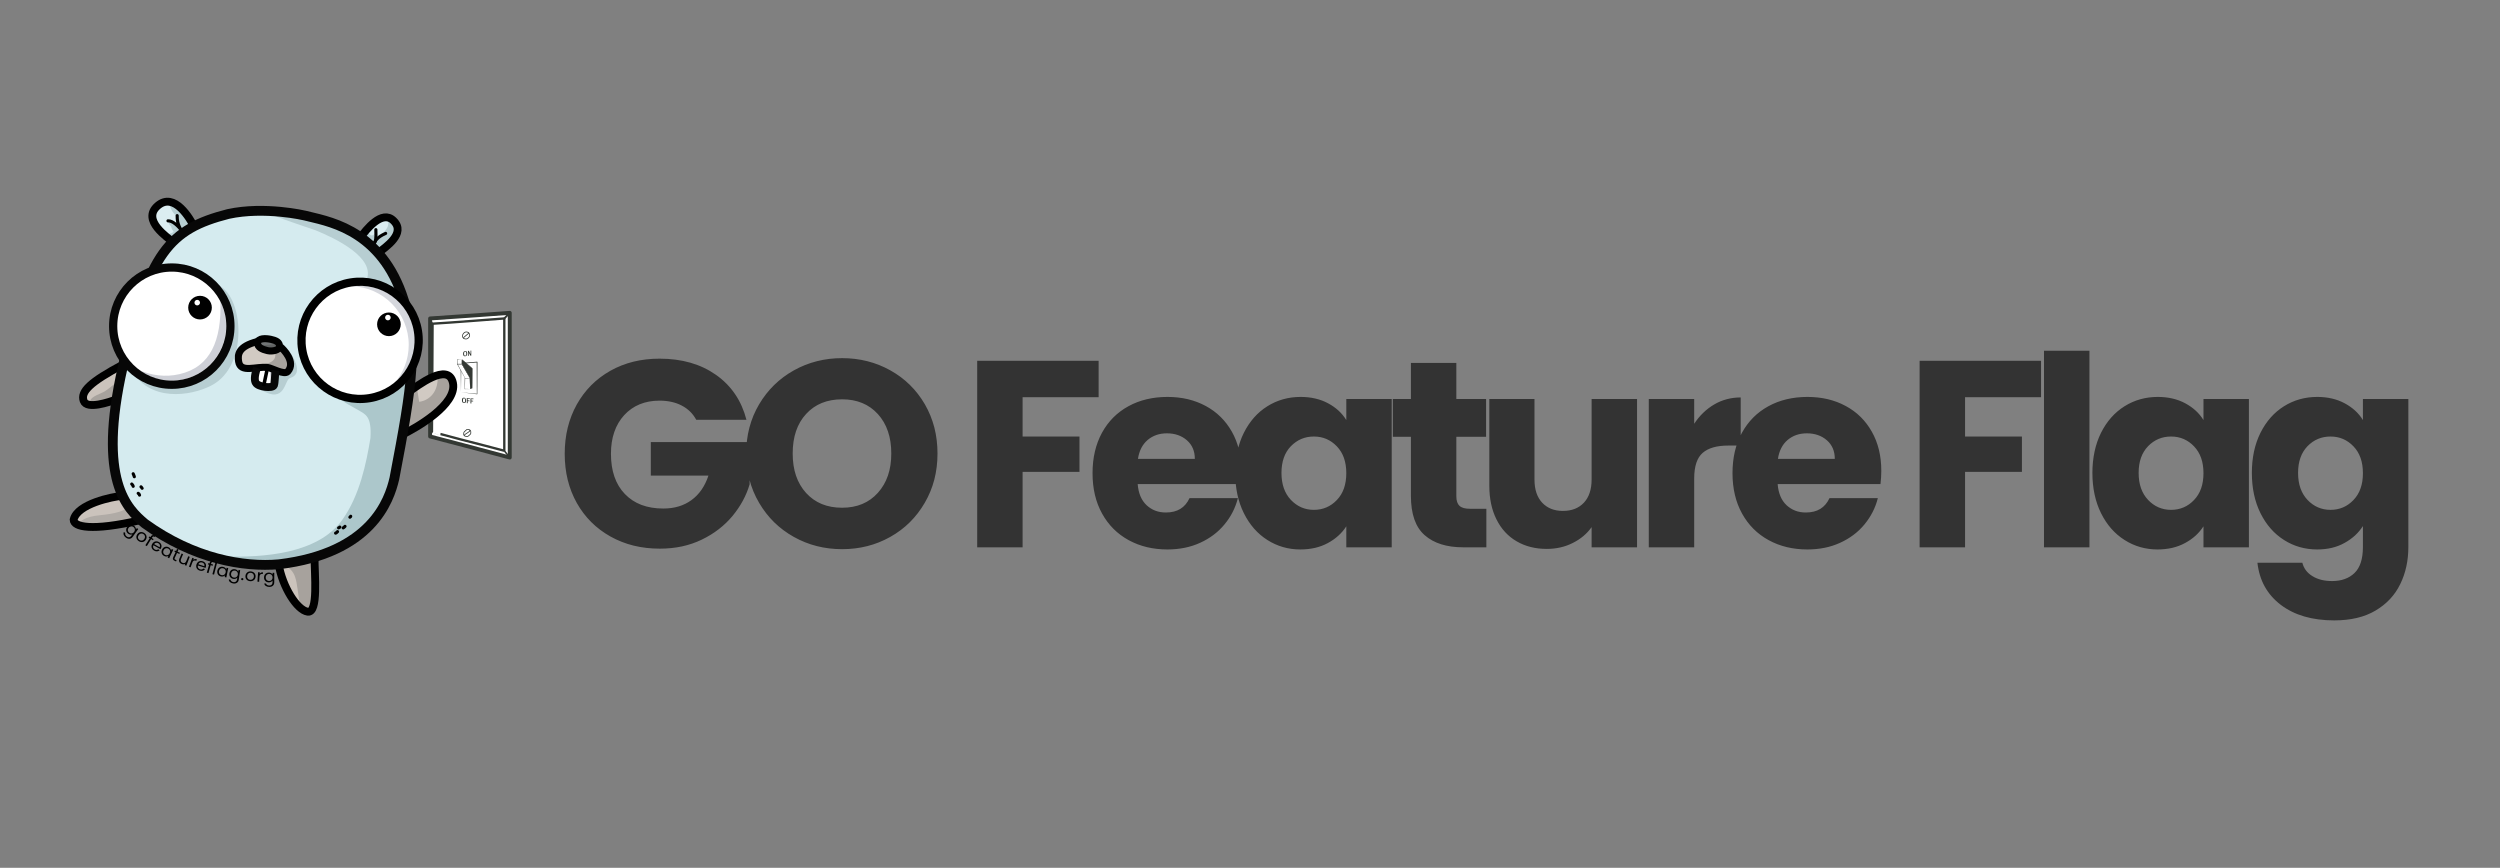 <?xml version="1.0" encoding="utf-8"?>
<svg version="1.1" x="0px" y="0px" style="enable-background:new 0 0 1693 1263.58;" width="121px" height="42px" viewBox="0 0 121 42" preserveAspectRatio="xMidYMid slice" xmlns="http://www.w3.org/2000/svg" xmlns:xlink="http://www.w3.org/1999/xlink" xmlns:bx="https://boxy-svg.com">
  <rect x="0" y="0" width="121" height="42" fill="#808080" stroke="none"/>
  <defs>
    <bx:export>
      <bx:file format="svg" path="Sans titre 2.svg"/>
      <bx:file format="svg" path="Sans titre 3.svg" excluded="true"/>
      <bx:file format="svg" path="Sans titre 10.svg" excluded="true"/>
      <bx:file format="svg" path="Sans titre.svg" units="cm" xlink:href="#Layer_1"/>
      <bx:file format="svg" path="Sans titre 4.svg" units="cm" xlink:href="#Layer_6"/>
      <bx:file format="svg" path="Sans titre 5.svg" units="cm" xlink:href="#Layer_1"/>
      <bx:file format="svg" path="Sans titre 6.svg" units="cm" xlink:href="#Layer_6"/>
      <bx:file format="svg" path="Sans titre 7.svg" units="cm" xlink:href="#object-0"/>
    </bx:export>
  </defs>
  <style type="text/css">
	.st0{display:none;}
	.st1{display:inline;fill:none;stroke:#FFFFFF;stroke-width:100;stroke-miterlimit:10;}
	.st2{display:inline;fill:none;stroke:#FFFFFF;stroke-width:100;stroke-linecap:round;stroke-linejoin:round;stroke-miterlimit:10;}
	.st3{fill:#FFFFFF;}
	
		.st4{clip-path:url(#SVGID_00000124852769816497106920000016341986725796359579_);fill:none;stroke:#333833;stroke-width:6;stroke-linecap:round;stroke-linejoin:round;stroke-miterlimit:10;}
	
		.st5{clip-path:url(#SVGID_00000124852769816497106920000016341986725796359579_);fill:none;stroke:#333833;stroke-width:10;stroke-linecap:round;stroke-linejoin:round;stroke-miterlimit:10;}
	.st6{clip-path:url(#SVGID_00000124852769816497106920000016341986725796359579_);fill:#333833;}
	
		.st7{clip-path:url(#SVGID_00000124852769816497106920000016341986725796359579_);fill:none;stroke:#333833;stroke-width:2;stroke-linecap:round;stroke-linejoin:round;stroke-miterlimit:10;}
	.st8{clip-path:url(#SVGID_00000124852769816497106920000016341986725796359579_);fill:#FFFFFF;}
	.st9{clip-path:url(#SVGID_00000076595565098250449260000015000943370404371329_);fill:#CBC3BC;}
	.st10{clip-path:url(#SVGID_00000076595565098250449260000015000943370404371329_);fill:#A7A29D;}
	
		.st11{clip-path:url(#SVGID_00000076595565098250449260000015000943370404371329_);fill:none;stroke:#000000;stroke-width:20;stroke-miterlimit:10;}
	.st12{clip-path:url(#SVGID_00000076595565098250449260000015000943370404371329_);fill:#B0ABA6;}
	.st13{clip-path:url(#SVGID_00000076595565098250449260000015000943370404371329_);fill:#D1CAC3;}
	.st14{clip-path:url(#SVGID_00000076595565098250449260000015000943370404371329_);fill:#DBEDF1;}
	.st15{clip-path:url(#SVGID_00000076595565098250449260000015000943370404371329_);fill:#B7CED2;}
	
		.st16{clip-path:url(#SVGID_00000076595565098250449260000015000943370404371329_);fill:none;stroke:#000000;stroke-width:8;stroke-linecap:round;stroke-linejoin:round;stroke-miterlimit:10;}
	.st17{clip-path:url(#SVGID_00000076595565098250449260000015000943370404371329_);fill:#D5EBEF;}
	.st18{clip-path:url(#SVGID_00000076595565098250449260000015000943370404371329_);fill:#ACC7CB;}
	
		.st19{clip-path:url(#SVGID_00000076595565098250449260000015000943370404371329_);fill:none;stroke:#070707;stroke-width:25;stroke-miterlimit:10;}
	.st20{clip-path:url(#SVGID_00000076595565098250449260000015000943370404371329_);fill:#FFFFFF;}
	.st21{clip-path:url(#SVGID_00000076595565098250449260000015000943370404371329_);}
	.st22{clip-path:url(#SVGID_00000076595565098250449260000015000943370404371329_);fill:#D5D7DD;}
	.st23{clip-path:url(#SVGID_00000076595565098250449260000015000943370404371329_);fill:#CED0D7;}
	
		.st24{clip-path:url(#SVGID_00000076595565098250449260000015000943370404371329_);fill:none;stroke:#070707;stroke-width:21;stroke-miterlimit:10;}
	
		.st25{clip-path:url(#SVGID_00000076595565098250449260000015000943370404371329_);fill:none;stroke:#000000;stroke-width:21;stroke-miterlimit:10;}
	.st26{clip-path:url(#SVGID_00000076595565098250449260000015000943370404371329_);fill:#727576;}
	.st27{clip-path:url(#SVGID_00000076595565098250449260000015000943370404371329_);fill:#616464;}
	
		.st28{clip-path:url(#SVGID_00000076595565098250449260000015000943370404371329_);fill:none;stroke:#000000;stroke-width:18;stroke-miterlimit:10;}
	
		.st29{clip-path:url(#SVGID_00000076595565098250449260000015000943370404371329_);fill:none;stroke:#070707;stroke-width:20;stroke-miterlimit:10;}
	
		.st30{clip-path:url(#SVGID_00000076595565098250449260000015000943370404371329_);fill:none;stroke:#000000;stroke-width:9;stroke-miterlimit:10;}
</style>
  <g id="Layer_5" class="st0">
    <path class="st1" d="M 582.18 170.33 C 675.12 150.01 777.49 174.29 777.49 174.29 C 827.45 187.74 962.5 203.64 1023.82 372.92 C 1069.42 497.13 1050.97 605.62 1005.48 844.08 C 992.54 899.9 947.31 1034.33 711.46 1062.63 C 621.66 1070.67 494.48 1049 369.75 958.86 C 325.73 921.65 247.64 850.37 313.67 559.5 C 379.7 268.63 432.64 208.71 582.18 170.33 Z"/>
    <path class="st1" d="M315.23,886.89c-25.54,2.07-114.76,20.42-124.07,60.77c0,18.17,44.01,30.16,170.06,1.19"/>
    <path class="st1" d="M803.7,1043.08c-0.04,43.65,10.18,142.71-17.33,138.78c-27.52-3.93-64.46-63.68-73.9-120.28"/>
    <path class="st1" d="M299.64,641.08c-18.38,6.55-75.68,26.47-83.72,3.41c-8.04-23.06,15.73-47.57,101.15-92.79"/>
    <path class="st1" d="M437.51,306.55c-82.48,0-148.33,66.86-148.33,149.33s65.86,149.33,148.33,149.33"/>
    <path class="st1" d="M443.03,241.29c-10.44-9.93-81.01-55.06-38.3-92.01c42.71-36.95,83.33,34.59,92.36,52.39"/>
    <path class="st1" d="M964.53,269.03c18.78-14.69,72.19-49.98,39.31-82.13c-29.35-29.35-70.05,23.32-85.12,43.59"/>
    <path class="st2" d="M1097.6,736.29V435.65c37.08-2.06,202.86-14.3,202.86-14.3v368.57C1257.03,777.87,1097.6,736.29,1097.6,736.29&#10;&#9;&#9;z"/>
    <ellipse transform="matrix(0.997 -0.083 0.083 0.997 -37.865 78.413)" class="st1" cx="919.72" cy="492.47" rx="149.33" ry="149.33"/>
  </g>
  <g id="Layer_1" style="" transform="matrix(0.019, 0, 0, 0.019, -0.04, 7.136)">
    <polygon class="st3" points="1300.63,790.91 1097.77,737.29 1097.44,437.97 1300.63,422.35 &#9;"/>
    <g>
      <defs>
        <rect id="SVGID_1_" y="0" width="1693" height="1263.58"/>
      </defs>
      <clipPath id="SVGID_00000162327173867622455310000001938253516923909032_">
        <rect y="0" width="1693" height="1263.58" style="overflow: visible;"/>
      </clipPath>
      <path style="clip-path: url(&quot;#SVGID_00000162327173867622455310000001938253516923909032_&quot;); fill: none; stroke: rgb(51, 56, 51); stroke-width: 6; stroke-linecap: round; stroke-linejoin: round; stroke-miterlimit: 10;" d="&#10;&#9;&#9;&#9;M1286.74,772.67c0-3.2,0-320.52,0-337.02c-0.41,0-143.65,11.29-182.71,13.35c0.16,39.47-1.74,275.06-1.58,275.06&#10;&#9;&#9;&#9;c-0.13,0,32.43,9.14,73.5,19.79C1216.5,754.49,1265.56,766.65,1286.74,772.67z"/>
      <path style="clip-path:url(#SVGID_00000162327173867622455310000001938253516923909032_);fill:none;stroke:#333833;stroke-width:10;stroke-linecap:round;stroke-linejoin:round;stroke-miterlimit:10;" d="&#10;&#9;&#9;&#9;M1097.77,736.29V435.65c37.08-2.06,202.86-14.3,202.86-14.3v368.57C1257.19,777.87,1097.77,736.29,1097.77,736.29z"/>
      <path style="clip-path:url(#SVGID_00000162327173867622455310000001938253516923909032_);fill:#333833;" d="M1300.63,789.91&#10;&#9;&#9;&#9;c-1.23-0.2-2.27-0.54-3.31-0.89c-0.55-0.74-1.15-1.44-1.72-2.17c-1.73-2.15-5.22-6.47-6.95-8.62l-1.74-2.16&#10;&#9;&#9;&#9;c-0.1-1.1-0.22-2.19-0.18-3.41c1.2,0.22,2.24,0.56,3.29,0.9l1.74,2.16c1.73,2.15,5.21,6.47,6.94,8.62&#10;&#9;&#9;&#9;c0.59,0.71,1.14,1.45,1.75,2.14C1300.58,787.58,1300.7,788.67,1300.63,789.91"/>
      <path style="clip-path:url(#SVGID_00000162327173867622455310000001938253516923909032_);fill:#333833;" d="M1300.63,421.35&#10;&#9;&#9;&#9;c0.17,1.32,0.12,2.43,0.07,3.55c-0.62,0.56-1.17,1.18-1.75,1.77c-1.73,1.78-5.21,5.37-6.95,7.15l-3.73,3.97&#10;&#9;&#9;&#9;c-1.12,0.07-2.23,0.15-3.53,0.05c-0.14-1.29-0.09-2.4-0.06-3.53l3.73-3.97c1.73-1.78,5.21-5.37,6.95-7.15&#10;&#9;&#9;&#9;c0.57-0.6,1.17-1.17,1.72-1.81C1298.2,421.3,1299.3,421.22,1300.63,421.35"/>
      <path style="clip-path:url(#SVGID_00000162327173867622455310000001938253516923909032_);fill:#333833;" d="M1097.77,435.65&#10;&#9;&#9;&#9;c0.83,0.29,1.49,0.66,2.15,1.03c0.23,0.57,0.51,1.12,0.76,1.67l1.55,3.34c0.51,1.1,1.84,3.94,2.33,5c-0.15,0.75-0.3,1.49-0.58,2.3&#10;&#9;&#9;&#9;c-0.8-0.3-1.46-0.67-2.14-1.03c-0.49-1.05-1.82-3.92-2.33-5l-1.55-3.34c-0.27-0.55-0.5-1.12-0.79-1.66&#10;&#9;&#9;&#9;C1097.32,437.21,1097.46,436.47,1097.77,435.65"/>
      <path style="clip-path:url(#SVGID_00000162327173867622455310000001938253516923909032_);fill:#333833;" d="M1102.45,724.05&#10;&#9;&#9;&#9;c0.45,1.25,0.35,2.28-0.24,3.42l-1.17,3.06c-0.39,1.01-1.38,3.61-1.75,4.59c-0.48,0.4-0.95,0.81-1.52,1.17&#10;&#9;&#9;&#9;c-0.18-0.65-0.26-1.27-0.35-1.89c0.37-0.96,1.37-3.59,1.75-4.59l1.17-3.06C1100.67,725.52,1101.28,724.68,1102.45,724.05"/>
      <path style="clip-path:url(#SVGID_00000162327173867622455310000001938253516923909032_);fill:none;stroke:#333833;stroke-width:2;stroke-linecap:round;stroke-linejoin:round;stroke-miterlimit:10;" d="&#10;&#9;&#9;&#9;M1198.45,478.97c-0.29,4.92-5.55,8.95-9.01,9.01c-6.84,0.06-9.65-3.97-9.01-9.01c0.61-5.03,5.87-9.07,9.01-9.01&#10;&#9;&#9;&#9;C1195.9,470.02,1198.71,474.05,1198.45,478.97z"/>
      <path style="clip-path:url(#SVGID_00000162327173867622455310000001938253516923909032_);fill:none;stroke:#333833;stroke-width:2;stroke-linecap:round;stroke-linejoin:round;stroke-miterlimit:10;" d="&#10;&#9;&#9;&#9;M1182.9,485.39c-0.09-2.36,15.81-12.78,12.73-12.73"/>
      <path style="clip-path:url(#SVGID_00000162327173867622455310000001938253516923909032_);fill:none;stroke:#333833;stroke-width:2;stroke-linecap:round;stroke-linejoin:round;stroke-miterlimit:10;" d="&#10;&#9;&#9;&#9;M1201.48,727.29c0.43,2.51-2.84,4.78-4.64,6.41c-2.12,1.63-2.77,2.61-4.36,2.6c-9.08-0.1-9.84-4.09-9.01-9.01&#10;&#9;&#9;&#9;c0-2.47,3.46-4.7,5.16-6.34c2.05-1.63,2.33-2.67,3.85-2.67C1200.82,718.19,1201.69,722.26,1201.48,727.29z"/>
      <path style="clip-path:url(#SVGID_00000162327173867622455310000001938253516923909032_);fill:none;stroke:#333833;stroke-width:2;stroke-linecap:round;stroke-linejoin:round;stroke-miterlimit:10;" d="&#10;&#9;&#9;&#9;M1185.73,733.58c-2.47-1.15,3.85-4.22,7.98-7.14c4.5-2.9,6.8-5.63,4.75-5.57"/>
      <path style="clip-path:url(#SVGID_00000162327173867622455310000001938253516923909032_);fill:#333833;" d="M1176.37,623.65&#10;&#9;&#9;&#9;c12.08,1.08,29.26,2.77,41.12,3.94l-0.67,0.6l-0.19-20.35c-0.07-13.69-0.19-46.92-0.2-61.06l1.07,0.99l-41.06,3.18l0.79-0.86&#10;&#9;&#9;&#9;C1177.12,570.9,1176.69,602.54,1176.37,623.65 M1176.37,623.65c-0.18-12.23-0.63-43.23-0.72-55.06&#10;&#9;&#9;&#9;c-0.06-6.16-0.14-12.34-0.14-18.52c0-0.45,0.35-0.82,0.79-0.86l41.04-3.43c0.57-0.05,1.07,0.41,1.07,0.99&#10;&#9;&#9;&#9;c-0.12,14.35-0.03,47.19-0.2,61.06c0,0-0.19,20.35-0.19,20.35c0,0.33-0.27,0.6-0.6,0.6&#10;&#9;&#9;&#9;C1205.43,627.46,1188.49,625.13,1176.37,623.65"/>
      <polygon style="clip-path:url(#SVGID_00000162327173867622455310000001938253516923909032_);fill:#FFFFFF;" points="&#10;&#9;&#9;&#9;1199.79,615.41 1185.92,615.33 1186.5,587.48 1199.7,587.48 &#9;&#9;"/>
      <path style="clip-path:url(#SVGID_00000162327173867622455310000001938253516923909032_);fill:#333833;" d="M1199.79,615.41&#10;&#9;&#9;&#9;l-6.87,0.12c-2.31,0.05-4.65,0.09-7,0.1c-0.16,0-0.3-0.13-0.3-0.29c0.04-4.65,0.05-9.29,0.14-13.94l0.23-13.93&#10;&#9;&#9;&#9;c0-0.27,0.23-0.49,0.5-0.49l13.2,0.06c0.24,0,0.44,0.2,0.44,0.44C1200.17,595.62,1199.91,607.17,1199.79,615.41 M1199.79,615.41&#10;&#9;&#9;&#9;c-0.19-8.19-0.47-19.87-0.53-27.93l0.44,0.44l-13.2,0.05l0.5-0.49l-0.34,13.92c-0.1,4.64-0.28,9.28-0.43,13.92l-0.3-0.3&#10;&#9;&#9;&#9;C1189.89,615.12,1195.75,615.29,1199.79,615.41"/>
      <polygon style="clip-path:url(#SVGID_00000162327173867622455310000001938253516923909032_);fill:#FFFFFF;" points="&#10;&#9;&#9;&#9;1198.83,587.48 1186.71,587.48 1167.05,551.79 1178.92,551.79 &#9;&#9;"/>
      <path style="clip-path:url(#SVGID_00000162327173867622455310000001938253516923909032_);fill:#333833;" d="M1198.83,587.48&#10;&#9;&#9;&#9;l-12.12,0.24c-0.09,0-0.17-0.05-0.21-0.13l-9.99-17.75l-9.88-17.81c-0.19-0.32,0.07-0.75,0.44-0.74l11.86,0.04&#10;&#9;&#9;&#9;c0.17,0,0.32,0.1,0.4,0.24C1184.89,561.57,1193.31,577.31,1198.83,587.48 M1198.83,587.48c-3.39-5.89-12.08-20.97-15.34-26.66&#10;&#9;&#9;&#9;l-4.97-8.81l0.4,0.24l-11.86,0.04l0.44-0.74l9.77,17.88l9.66,17.94l-0.21-0.13L1198.83,587.48z"/>
      <rect x="1167.05" y="539.93" style="clip-path:url(#SVGID_00000162327173867622455310000001938253516923909032_);fill:#FFFFFF;" width="11.86" height="11.86"/>
      <path style="clip-path:url(#SVGID_00000162327173867622455310000001938253516923909032_);fill:#333833;" d="M1178.92,539.93&#10;&#9;&#9;&#9;c-2.96,0.13-8.91,0.32-11.86,0.38l0.38-0.38c0.08,3.43,0.08,8.38,0.12,11.86c0,0-0.5-0.5-0.5-0.5c3.5,0.03,8.41,0.04,11.86,0.12&#10;&#9;&#9;&#9;l-0.39,0.38C1178.59,548.84,1178.79,542.89,1178.92,539.93 M1178.92,539.93c0.13,2.95,0.33,8.9,0.38,11.86&#10;&#9;&#9;&#9;c0.01,0.21-0.17,0.39-0.38,0.38c-3.43,0.09-8.38,0.07-11.86,0.11c-0.28,0-0.5-0.22-0.5-0.5c0.05-3.5,0.03-8.41,0.12-11.86&#10;&#9;&#9;&#9;c0-0.21,0.17-0.39,0.38-0.38C1170.01,539.62,1175.96,539.8,1178.92,539.93"/>
      <path style="clip-path:url(#SVGID_00000162327173867622455310000001938253516923909032_);fill:#333833;" d="M1199.79,615.41&#10;&#9;&#9;&#9;c0,0,2.82-0.49,5.54-1.93c0.27-0.31,0-20.22,0-50.34c-0.02-0.67-26.41-23.21-26.44-22.59c0.07,4.47,0.04,11.24,0.04,11.24&#10;&#9;&#9;&#9;l19.91,35.69C1198.83,592.57,1199.79,615.41,1199.79,615.41"/>
      <path style="clip-path:url(#SVGID_00000162327173867622455310000001938253516923909032_);fill:#333833;" d="M1199.79,615.41&#10;&#9;&#9;&#9;c1.89-0.38,3.86-1.11,5.49-1.97c0.17-2.92-0.03-7.58-0.02-10.6c-0.11-6.69-0.28-25-0.35-31.94c-0.01-1.66-0.02-6.05-0.02-7.65&#10;&#9;&#9;&#9;c-5.96-5.67-15.23-13.32-22.12-19.09c-1.02-0.81-2.8-2.33-3.87-3.07c0,0-0.11-0.07-0.11-0.07l-0.04-0.02&#10;&#9;&#9;&#9;c0.03,0.02,0.12,0.03,0.17,0.03c0.21,0.05,0.51-0.32,0.45-0.45c0-0.2,0.02,11.26,0.01,11.22l-0.06-0.23&#10;&#9;&#9;&#9;c4.97,8.97,14.97,26.88,19.79,35.92C1199.19,595.46,1199.57,607.34,1199.79,615.41 M1199.79,615.41&#10;&#9;&#9;&#9;c-0.4-8.31-1.09-19.74-1.25-27.93c-4.73-8.08-15.16-26.8-20.03-35.46c-0.04-0.07-0.06-0.15-0.06-0.23l-0.06-11.23&#10;&#9;&#9;&#9;c-0.06-0.18,0.25-0.53,0.49-0.51c0.15,0,0.08,0.01,0.14,0.02c0.14,0.03,0.3,0.13,0.42,0.21c1.1,0.77,2.89,2.25,3.96,3.11&#10;&#9;&#9;&#9;c6.33,5.3,14.08,11.87,20.17,17.4c0.7,0.67,1.45,1.27,2.09,2.07c0.05,0.04,0.11,0.35,0.09,0.31c0,0.64,0,1.77,0,2.42&#10;&#9;&#9;&#9;c-0.02,9.67-0.08,27.65-0.14,37.26c-0.03,1.61-0.06,6.39-0.1,7.99c-0.05,0.9,0.01,1.76-0.16,2.7&#10;&#9;&#9;&#9;C1203.6,614.42,1201.72,615.04,1199.79,615.41"/>
      <path style="clip-path:url(#SVGID_00000162327173867622455310000001938253516923909032_);fill:#333833;" d="M1186.97,531.98&#10;&#9;&#9;&#9;c-1.64,0.15-2.75-0.17-3.71-1.16c-0.97-0.99-1.52-2.65-1.52-4.97c0-2.35,0.5-4.12,1.42-5.26c0.93-1.14,2.22-1.68,3.88-1.85&#10;&#9;&#9;&#9;c1.65-0.17,2.95,0.14,3.88,1.18c0.93,1.04,1.39,2.69,1.4,4.9c0,2.25-0.46,4.01-1.35,5.21&#10;&#9;&#9;&#9;C1190.08,531.21,1188.7,531.82,1186.97,531.98 M1187.02,530.47c0.95-0.1,1.82-0.6,2.28-1.51c0.46-0.91,0.69-2.23,0.67-3.94&#10;&#9;&#9;&#9;c-0.02-1.66-0.28-2.9-0.79-3.72c-0.51-0.82-1.24-1.14-2.15-1.06c-0.91,0.08-1.61,0.52-2.1,1.42c-0.49,0.9-0.72,2.23-0.71,3.97&#10;&#9;&#9;&#9;c0.02,1.71,0.28,2.99,0.77,3.81C1185.48,530.25,1186.12,530.57,1187.02,530.47"/>
      <path style="clip-path:url(#SVGID_00000162327173867622455310000001938253516923909032_);fill:#333833;" d="M1194.16,531.07&#10;&#9;&#9;&#9;c0.05-4.62,0-8.18,0.04-12.8c0.8-0.08,1.21-0.12,2.01-0.2c1.87,3.06,2.87,4.99,4.57,8.4c-0.01-3.55-0.02-5.39-0.03-8.85&#10;&#9;&#9;&#9;c0.73-0.07,1.09-0.11,1.82-0.18v13.02c-0.88,0.03-1.25,0.05-1.97,0.1c-1.62-3.35-2.52-5.07-4.53-8.48&#10;&#9;&#9;&#9;c0.05,3.58,0.09,5.59,0.12,8.83C1195.3,530.98,1194.92,531.01,1194.16,531.07"/>
      <path style="clip-path:url(#SVGID_00000162327173867622455310000001938253516923909032_);fill:#333833;" d="M1184.04,651.14&#10;&#9;&#9;&#9;c-1.62-0.12-2.85-0.58-3.77-1.77c-0.92-1.18-1.45-3.1-1.45-5.62c0-2.56,0.62-4.34,1.72-5.29c1.1-0.95,2.44-1.13,3.87-0.96&#10;&#9;&#9;&#9;c1.42,0.17,2.49,0.7,3.39,1.92c0.9,1.22,1.45,3.02,1.5,5.33c0.05,2.36-0.39,4.09-1.31,5.15&#10;&#9;&#9;&#9;C1187.07,650.95,1185.74,651.27,1184.04,651.14 M1184.13,649.66c0.92,0.06,1.64-0.29,2.12-1.14c0.49-0.85,0.71-2.19,0.69-3.99&#10;&#9;&#9;&#9;c-0.03-1.75-0.28-3.1-0.73-4.04c-0.45-0.94-1.04-1.41-1.84-1.51c-0.8-0.11-1.48,0.18-2.01,1.01c-0.53,0.83-0.83,2.19-0.89,4.05&#10;&#9;&#9;&#9;c-0.05,1.83,0.17,3.24,0.64,4.19C1182.58,649.18,1183.25,649.61,1184.13,649.66"/>
      <path style="clip-path:url(#SVGID_00000162327173867622455310000001938253516923909032_);fill:#333833;" d="M1191.29,651.41&#10;&#9;&#9;&#9;c-0.01-4.37-0.16-8.58-0.17-12.95c3.15,0.33,4.59,0.49,7.82,0.72c0,0.65,0,0.99,0,1.67c-2.25-0.18-3.25-0.29-5.46-0.53&#10;&#9;&#9;&#9;c0.01,1.51,0.02,2.35,0.03,4.01c1.85,0.17,2.77,0.25,4.58,0.39c0,0.73,0,1.1,0,1.83c-1.8-0.12-2.72-0.19-4.56-0.34&#10;&#9;&#9;&#9;c0.02,2.3,0.04,3.47,0.03,5.35C1192.65,651.51,1192.2,651.48,1191.29,651.41"/>
      <path style="clip-path:url(#SVGID_00000162327173867622455310000001938253516923909032_);fill:#333833;" d="M1200.54,652.07&#10;&#9;&#9;&#9;c0.04-4.8,0.05-7.97,0.08-12.77c3.11,0.2,4.48,0.28,7.55,0.29v1.79c-2.15-0.05-3.17-0.1-5.28-0.23c-0.01,1.54-0.02,2.33-0.03,3.92&#10;&#9;&#9;&#9;c1.8,0.11,2.68,0.16,4.49,0.24c0,0.72,0,1.08,0,1.79c-1.81-0.08-2.7-0.12-4.5-0.23c-0.01,2.2-0.02,3.3-0.04,5.37&#10;&#9;&#9;&#9;C1201.91,652.17,1201.45,652.14,1200.54,652.07"/>
    </g>
    <g>
      <defs>
        <rect id="SVGID_00000063629480648803941170000006730853209437020838_" y="0" width="1693" height="1263.58"/>
      </defs>
      <clipPath id="SVGID_00000057131963800486666090000015158622738050985601_">
        <rect y="0" width="1693" height="1263.58" style="overflow: visible;"/>
      </clipPath>
      <path style="clip-path:url(#SVGID_00000057131963800486666090000015158622738050985601_);fill:#CBC3BC;" d="M805.09,1044.84&#10;&#9;&#9;&#9;c-0.03,43.65,10.19,142.71-17.33,138.78c-27.51-3.93-64.46-63.68-73.9-120.28"/>
      <path style="clip-path:url(#SVGID_00000057131963800486666090000015158622738050985601_);fill:#A7A29D;" d="M720.03,1060.54&#10;&#9;&#9;&#9;c40.88,19.94,34.92,37.67,46.12,105.37c7.34,7.86,19.39,11.01,19.39,11.01l11.53-11.01l3.67-41.93v-70.75v-8.38l-65.51,12.58&#10;&#9;&#9;&#9;L720.03,1060.54z"/>
      <path style="clip-path:url(#SVGID_00000057131963800486666090000015158622738050985601_);fill:none;stroke:#000000;stroke-width:20;stroke-miterlimit:10;" d="&#10;&#9;&#9;&#9;M803.32,1043.88c-0.04,43.65,10.19,142.71-17.33,138.78c-27.52-3.93-64.46-63.68-73.9-120.28"/>
      <path style="clip-path:url(#SVGID_00000057131963800486666090000015158622738050985601_);fill:#CBC3BC;" d="M313.72,887.75&#10;&#9;&#9;&#9;c-25.54,2.07-109.4,20.94-124.07,60.77c12.58,16.77,44.01,30.16,170.06,1.19"/>
      <path style="clip-path:url(#SVGID_00000057131963800486666090000015158622738050985601_);fill:#B0ABA6;" d="M200.43,959.84&#10;&#9;&#9;&#9;c6.29-7.34,16.42-19.22,56.6-23.06c40.18-3.84,60.45-10.48,75.12-22.36c7.71,14.25,13.28,22.71,13.28,22.71l3.49,13.28&#10;&#9;&#9;&#9;l-18.17,5.59l-59.75,5.94l-35.03,2.1L200.43,959.84z"/>
      <path style="clip-path:url(#SVGID_00000057131963800486666090000015158622738050985601_);fill:none;stroke:#000000;stroke-width:20;stroke-miterlimit:10;" d="&#10;&#9;&#9;&#9;M313.72,887.53c-25.54,2.07-114.76,20.42-124.07,60.77c0,18.17,44.01,30.16,170.06,1.19"/>
      <path style="clip-path:url(#SVGID_00000057131963800486666090000015158622738050985601_);fill:#D1CAC3;" d="M1044.13,622.14&#10;&#9;&#9;&#9;c19.59-13.27,100.3-77.21,111.83-22.18c11.53,55.03-95.47,115.41-128.71,131.34"/>
      <path style="clip-path:url(#SVGID_00000057131963800486666090000015158622738050985601_);fill:#CBC3BC;" d="M298.87,641.97&#10;&#9;&#9;&#9;c-18.38,6.55-75.68,26.47-83.72,3.41c-8.04-23.06,15.73-47.57,101.15-92.79"/>
      <path style="clip-path:url(#SVGID_00000057131963800486666090000015158622738050985601_);fill:#A7A29D;" d="M300.93,596.58&#10;&#9;&#9;&#9;c-15.37,12.17-27.97,23.93-40.01,28.71c-17.12,7.34-35.64,16.07-26.21,26.55c9.43,10.48,19.52,3.73,19.52,3.73l42.85-16.07&#10;&#9;&#9;&#9;L300.93,596.58z"/>
      <path style="clip-path:url(#SVGID_00000057131963800486666090000015158622738050985601_);fill:none;stroke:#000000;stroke-width:20;stroke-miterlimit:10;" d="&#10;&#9;&#9;&#9;M298.87,641.97c-18.38,6.55-75.68,26.47-83.72,3.41c-8.04-23.06,15.73-47.57,101.15-92.79"/>
      <path style="clip-path:url(#SVGID_00000057131963800486666090000015158622738050985601_);fill:#A7A29D;" d="M1062.7,606.95&#10;&#9;&#9;&#9;c3.14,13.63,5.26,28.3,7.09,40.88c9.16,0,52.14-11.53,46.9-70.23c21.49-3.97,27.25,5.84,27.25,5.84l9.96,18.6v25.35l-30.92,40.35&#10;&#9;&#9;&#9;l-44.55,37.21l-36.16,18.87l-12.08-2.01l10.3-63.09l5.47-40.31L1062.7,606.95z"/>
      <path style="clip-path:url(#SVGID_00000057131963800486666090000015158622738050985601_);fill:none;stroke:#000000;stroke-width:20;stroke-miterlimit:10;" d="&#10;&#9;&#9;&#9;M1044.13,622.14c19.59-13.27,100.3-77.21,111.83-22.18c11.53,55.03-95.47,115.41-128.71,131.34"/>
      <path style="clip-path:url(#SVGID_00000057131963800486666090000015158622738050985601_);fill:#DBEDF1;" d="M496.1,201.02&#10;&#9;&#9;&#9;c-9.03-17.8-49.64-89.34-92.36-52.39c-42.71,36.95,27.85,82.09,38.3,92.01"/>
      <path style="clip-path:url(#SVGID_00000057131963800486666090000015158622738050985601_);fill:#DBEDF1;" d="M965.94,267.03&#10;&#9;&#9;&#9;c18.78-14.69,72.19-49.98,39.31-82.13c-29.35-29.35-70.05,23.32-85.12,43.59"/>
      <path style="clip-path:url(#SVGID_00000057131963800486666090000015158622738050985601_);fill:#B7CED2;" d="M455.19,180.1&#10;&#9;&#9;&#9;c-13.28-15.37-22.71-25.63-19.85-41.3c16.39,6.93,57.18,55.5,57.18,55.5l-44.58,40.6c0,0-28.74-14.74-23.5-14.74&#10;&#9;&#9;&#9;c5.24,0,15.72,0.65,19.92-6.42c-1.83-1.7-5.5-6.16-6.29-12.32c-2.1-1.97-7.73-7.66-6.16-12.02c6.81,0,25.68,11.89,25.68,11.89&#10;&#9;&#9;&#9;L455.19,180.1z"/>
      <path style="clip-path:url(#SVGID_00000057131963800486666090000015158622738050985601_);fill:#B7CED2;" d="M939.89,214.53&#10;&#9;&#9;&#9;c0.92,3.15,6.88,16.25,17.13,5.37c2.83,2.62,1.41,14.02,1.41,14.02l-5.7,11.01l-7.47-5.24l-13.5-12.97L939.89,214.53z"/>
      <path style="clip-path:url(#SVGID_00000057131963800486666090000015158622738050985601_);fill:#B7CED2;" d="M955.09,239.95&#10;&#9;&#9;&#9;c22.01-22.54,42.71-34.32,34.2-55.82c9.3,2.1,23.32,17.82,23.32,17.82v18.65l-19.39,21.44l-16.9,15.59l-7.34,4.45l-9.13-10.48&#10;&#9;&#9;&#9;l-5.41-6.94L955.09,239.95z"/>
      <path style="clip-path:url(#SVGID_00000057131963800486666090000015158622738050985601_);fill:none;stroke:#000000;stroke-width:20;stroke-miterlimit:10;" d="&#10;&#9;&#9;&#9;M965.31,268.84c18.78-14.69,72.19-49.98,39.31-82.13c-29.35-29.35-70.05,23.32-85.12,43.59"/>
      <path style="clip-path:url(#SVGID_00000057131963800486666090000015158622738050985601_);fill:none;stroke:#000000;stroke-width:8;stroke-linecap:round;stroke-linejoin:round;stroke-miterlimit:10;" d="&#10;&#9;&#9;&#9;M955.09,246.63c1.7-7.47,6.81-17.82,29.35-27.65"/>
      <path style="clip-path:url(#SVGID_00000057131963800486666090000015158622738050985601_);fill:none;stroke:#000000;stroke-width:8;stroke-linecap:round;stroke-linejoin:round;stroke-miterlimit:10;" d="&#10;&#9;&#9;&#9;M959.55,209.42c-0.13,4.59,1.75,25.01-2.52,31.55"/>
      <path style="clip-path:url(#SVGID_00000057131963800486666090000015158622738050985601_);fill:none;stroke:#000000;stroke-width:8;stroke-linecap:round;stroke-linejoin:round;stroke-miterlimit:10;" d="&#10;&#9;&#9;&#9;M430.03,186.97c23.76-1.4,56.6,56.95,36.13,27.6c-12.76-18.29-12.72-32.49-12.72-40.88"/>
      <path style="clip-path:url(#SVGID_00000057131963800486666090000015158622738050985601_);fill:none;stroke:#000000;stroke-width:20;stroke-miterlimit:10;" d="&#10;&#9;&#9;&#9;M442.04,240.64c-10.44-9.93-81.01-55.06-38.3-92.01c42.71-36.95,83.33,34.59,92.36,52.39"/>
      <path style="clip-path:url(#SVGID_00000057131963800486666090000015158622738050985601_);fill:#D5EBEF;" d="M777.49,173.52&#10;&#9;&#9;&#9;c49.96,13.45,185.01,29.35,246.32,198.63c45.6,124.21,27.15,232.7-18.34,471.16c-12.94,55.82-58.17,190.25-294.02,218.55&#10;&#9;&#9;&#9;c-89.79,8.04-216.98-13.63-341.71-103.77c-44.02-37.21-122.11-108.49-56.08-399.36c66.04-290.87,118.97-350.8,268.51-389.17&#10;&#9;&#9;&#9;C675.12,149.23,777.49,173.52,777.49,173.52"/>
      <path style="clip-path:url(#SVGID_00000057131963800486666090000015158622738050985601_);fill:#B7CED2;" d="M675.73,161.45&#10;&#9;&#9;&#9;c29.98,16.56,56.18,24.12,130.25,49.63c46.12,18.65,156.53,69.88,128.93,128.58c10.83,4.19,55.55,21.66,55.55,21.66l34.59,10.83&#10;&#9;&#9;&#9;l-19.57-47.87l-62.44-77.65l-77.96-47.92l-82.86-24.67L675.73,161.45z"/>
      <path style="clip-path:url(#SVGID_00000057131963800486666090000015158622738050985601_);fill:#ACC7CB;" d="M856.65,627.21&#10;&#9;&#9;&#9;c9.43,12.58,14.67,18.52,59.4,42.63c17.47,10.48,33.19,15.37,29.7,70.58c-10.48,63.59-27.25,146.4-71.98,208.59&#10;&#9;&#9;&#9;c-62.52,86.94-201.6,95.83-300.83,92.94c3.49,5.59,30.75,18.17,30.75,18.17l82.46,2.45c9.41,0.45,134.87-24.81,134.87-24.81&#10;&#9;&#9;&#9;l74.42-36.34l60.3-52.47l38.04-64.11l22.9-83.28l14.84-92.97l11.37-91.86l3.84-30.55l-5.24-2.75l-11.3,8.56l-33.42,28.23&#10;&#9;&#9;&#9;l-26.55,12.23l-27.6,8.63h-47.87L856.65,627.21z"/>
      <path style="clip-path:url(#SVGID_00000057131963800486666090000015158622738050985601_);fill:none;stroke:#070707;stroke-width:25;stroke-miterlimit:10;" d="&#10;&#9;&#9;&#9;M778.73,173.52c49.96,13.45,185.01,29.35,246.33,198.63c45.6,124.21,27.15,232.7-18.34,471.16&#10;&#9;&#9;&#9;c-12.94,55.82-58.17,190.25-294.02,218.55c-89.8,8.04-216.98-13.63-341.71-103.77c-44.02-37.21-122.11-108.49-56.08-399.36&#10;&#9;&#9;&#9;c66.04-290.87,118.97-350.8,268.51-389.17C676.36,149.23,778.73,173.52,778.73,173.52z"/>
      <path style="clip-path:url(#SVGID_00000057131963800486666090000015158622738050985601_);fill:#B7CED2;" d="M539.05,348.39&#10;&#9;&#9;&#9;c76.69-5.98,106.04,193.3,9.08,253.66c-42.71,26.59-150.94,51.54-204.4-24.46"/>
      <path style="clip-path:url(#SVGID_00000057131963800486666090000015158622738050985601_);fill:#FFFFFF;" d="M290.38,455.2&#10;&#9;&#9;&#9;c0,82.48,66.86,149.33,149.33,149.33s149.33-66.86,149.33-149.33s-66.86-149.33-149.33-149.33S290.38,372.72,290.38,455.2"/>
      <path style="clip-path:url(#SVGID_00000057131963800486666090000015158622738050985601_);" d="M481.51,408.07&#10;&#9;&#9;&#9;c0,16.64,13.48,30.12,30.12,30.12c16.63,0,30.12-13.48,30.12-30.12c0-16.63-13.48-30.12-30.12-30.12&#10;&#9;&#9;&#9;C495,377.95,481.51,391.44,481.51,408.07"/>
      <path style="clip-path:url(#SVGID_00000057131963800486666090000015158622738050985601_);fill:#FFFFFF;" d="M497.43,395.35&#10;&#9;&#9;&#9;c0,3.92,3.18,7.1,7.1,7.1c3.92,0,7.1-3.18,7.1-7.1s-3.18-7.1-7.1-7.1C500.61,388.25,497.43,391.43,497.43,395.35"/>
      <path style="clip-path:url(#SVGID_00000057131963800486666090000015158622738050985601_);fill:#FFFFFF;" d="M770.16,491.75&#10;&#9;&#9;&#9;c0,82.48,66.86,149.33,149.33,149.33c82.47,0,149.33-66.86,149.33-149.33s-66.86-149.33-149.33-149.33&#10;&#9;&#9;&#9;C837.02,342.41,770.16,409.27,770.16,491.75"/>
      <path style="clip-path:url(#SVGID_00000057131963800486666090000015158622738050985601_);fill:#D5D7DD;" d="M1005.74,602.04&#10;&#9;&#9;&#9;c32.5-25.66,53.37-65.41,53.37-110.03c0-77.37-62.72-140.1-140.1-140.1c-7.11,0-14.09,0.53-20.92,1.55l0,0.16&#10;&#9;&#9;&#9;c80.56,2.19,145.19,68.19,145.19,149.28c0,37.87-14.1,72.44-37.32,98.77L1005.74,602.04z"/>
      <path style="clip-path:url(#SVGID_00000057131963800486666090000015158622738050985601_);fill:#CED0D7;" d="M353.92,566.43&#10;&#9;&#9;&#9;c35.14,25.31,76.83,34.98,119.99,23.63c74.83-19.68,119.54-96.29,99.86-171.12c-1.81-6.87-4.1-13.5-6.82-19.83l-3.36-7.83&#10;&#9;&#9;&#9;c3.14,100.63-25.22,168.05-104.24,186.24c-36.74,8.46-71.07,3.22-105.01-10.98L353.92,566.43z"/>
      <circle style="clip-path:url(#SVGID_00000057131963800486666090000015158622738050985601_);fill:none;stroke:#070707;stroke-width:21;stroke-miterlimit:10;" cx="439.72" cy="455.2" r="149.33"/>
      <path style="clip-path:url(#SVGID_00000057131963800486666090000015158622738050985601_);" d="M962.69,450.57&#10;&#9;&#9;&#9;c0,16.64,13.49,30.12,30.12,30.12c16.63,0,30.12-13.48,30.12-30.12c0-16.63-13.49-30.12-30.12-30.12&#10;&#9;&#9;&#9;C976.18,420.45,962.69,433.94,962.69,450.57"/>
      <path style="clip-path:url(#SVGID_00000057131963800486666090000015158622738050985601_);fill:#FFFFFF;" d="M983.14,433.35&#10;&#9;&#9;&#9;c0,3.92,3.18,7.1,7.1,7.1c3.92,0,7.1-3.18,7.1-7.1c0-3.92-3.18-7.1-7.1-7.1C986.31,426.25,983.14,429.43,983.14,433.35"/>
      <ellipse transform="matrix(0.987 -0.159 0.159 0.987 -66.405 152.207)" style="clip-path:url(#SVGID_00000057131963800486666090000015158622738050985601_);fill:none;stroke:#000000;stroke-width:21;stroke-miterlimit:10;" cx="919.5" cy="491.75" rx="149.33" ry="149.33"/>
      <path style="clip-path:url(#SVGID_00000057131963800486666090000015158622738050985601_);fill:none;stroke:#000000;stroke-width:8;stroke-linecap:round;stroke-linejoin:round;stroke-miterlimit:10;" d="&#10;&#9;&#9;&#9;M341.38,831.26c1.57,2.88,2.88,7.6,2.88,7.6"/>
      <path style="clip-path:url(#SVGID_00000057131963800486666090000015158622738050985601_);fill:none;stroke:#000000;stroke-width:8;stroke-linecap:round;stroke-linejoin:round;stroke-miterlimit:10;" d="&#10;&#9;&#9;&#9;M337.71,857.46c2.88,2.36,3.67,5.76,3.67,5.76"/>
      <path style="clip-path:url(#SVGID_00000057131963800486666090000015158622738050985601_);fill:none;stroke:#000000;stroke-width:8;stroke-linecap:round;stroke-linejoin:round;stroke-miterlimit:10;" d="&#10;&#9;&#9;&#9;M361.29,864.54c0.52,0.79,2.62,2.62,2.88,3.67"/>
      <path style="clip-path:url(#SVGID_00000057131963800486666090000015158622738050985601_);fill:none;stroke:#000000;stroke-width:8;stroke-linecap:round;stroke-linejoin:round;stroke-miterlimit:10;" d="&#10;&#9;&#9;&#9;M354.13,881.14c2.14,1.54,2.23,1.02,3.41,4.54"/>
      <path style="clip-path:url(#SVGID_00000057131963800486666090000015158622738050985601_);fill:none;stroke:#000000;stroke-width:8;stroke-linecap:round;stroke-linejoin:round;stroke-miterlimit:10;" d="&#10;&#9;&#9;&#9;M895.46,939.53c-0.52,1.22,0.08,1.18-2.02,2.41"/>
      <path style="clip-path:url(#SVGID_00000057131963800486666090000015158622738050985601_);fill:none;stroke:#000000;stroke-width:8;stroke-linecap:round;stroke-linejoin:round;stroke-miterlimit:10;" d="&#10;&#9;&#9;&#9;M880.93,965.25c-1.57,1.75-3.15,3.14-4.54,3.84"/>
      <path style="clip-path:url(#SVGID_00000057131963800486666090000015158622738050985601_);fill:none;stroke:#000000;stroke-width:8;stroke-linecap:round;stroke-linejoin:round;stroke-miterlimit:10;" d="&#10;&#9;&#9;&#9;M861.89,978.71c-1.22,1.22-3.32,3.49-4.89,3.84"/>
      <path style="clip-path:url(#SVGID_00000057131963800486666090000015158622738050985601_);fill:none;stroke:#000000;stroke-width:8;stroke-linecap:round;stroke-linejoin:round;stroke-miterlimit:10;" d="&#10;&#9;&#9;&#9;M867.83,967.17c-1.05,0.52-1.75,1.57-3.15,1.92"/>
      <path style="clip-path:url(#SVGID_00000057131963800486666090000015158622738050985601_);fill:#B7CED2;" d="M734.84,515.1&#10;&#9;&#9;&#9;c12.05,13.23,43.72,61.45,6.07,72.28c-14.78,4.3-11.61,67.61-73.11,30.22"/>
      <path style="clip-path:url(#SVGID_00000057131963800486666090000015158622738050985601_);fill:#D1CAC3;" d="M715.56,508.39&#10;&#9;&#9;&#9;c5.77,4.72,40.09,38.26,18.02,62.69c-8.91,9.17-40.87-9.26-51.04-10.54c-29.09-3.67-69.18,15.46-74.04-15.22&#10;&#9;&#9;&#9;c-2.78-17.57-1.22-38.23,47.57-50.81"/>
      <path style="clip-path:url(#SVGID_00000057131963800486666090000015158622738050985601_);fill:#727576;" d="M658.24,498.3&#10;&#9;&#9;&#9;c-0.17,11.01,12.38,16.37,25.31,19.31c12.93,2.94,30.81-1.58,30.77-10.58c-0.05-11.34-9.09-15.21-22.03-18.14&#10;&#9;&#9;&#9;C679.35,485.96,658.44,485.2,658.24,498.3"/>
      <path style="clip-path:url(#SVGID_00000057131963800486666090000015158622738050985601_);fill:#616464;" d="M698.55,501.47&#10;&#9;&#9;&#9;c-2.88,1.05-15.74,1.11-23.32,1.83c-13.63,1.31,0,6.81,0,6.81l31.58,3.67c0,0,5.24-10.22,4.98-10.61c-0.26-0.39-6.42-5.5-6.42-5.5&#10;&#9;&#9;&#9;L698.55,501.47z"/>
      <path style="clip-path:url(#SVGID_00000057131963800486666090000015158622738050985601_);fill:#FFFFFF;" d="M702,568.17&#10;&#9;&#9;&#9;c-1.11,7.86-1.37,31.45-3.99,38c-3.14,7.86-40.57,4.76-46.34-7.04c-2.49-4.19-4.5-14.58,3.36-37.27"/>
      <path style="clip-path:url(#SVGID_00000057131963800486666090000015158622738050985601_);fill:#D5D7DD;" d="M689.38,571.47&#10;&#9;&#9;&#9;c0.26,5.28,2.88,33.06,2.88,33.06l12.51-4.98v-32.23l-10.94-4.98L689.38,571.47z"/>
      <path style="clip-path:url(#SVGID_00000057131963800486666090000015158622738050985601_);fill:#A7A29D;" d="M703.39,527.15&#10;&#9;&#9;&#9;c-0.26,3.28,3.28,20.05-30.27,25.29c7.86,4.85,31.32,10.74,31.32,10.74l15.59,5.11l10.35-1.05l6.03-10.09l-2.1-14.54l-5.77-12.18&#10;&#9;&#9;&#9;l-4.46-7.99l-6.16-7.34l-8.91,3.8l-6.81,3.67L703.39,527.15z"/>
      <path style="clip-path:url(#SVGID_00000057131963800486666090000015158622738050985601_);fill:none;stroke:#000000;stroke-width:18;stroke-miterlimit:10;" d="&#10;&#9;&#9;&#9;M717.01,508.39c5.76,4.72,40.09,38.26,18.02,62.69c-8.91,9.17-40.87-9.26-51.04-10.54c-29.09-3.67-69.18,15.46-74.04-15.22&#10;&#9;&#9;&#9;c-2.78-17.57-1.22-38.23,47.57-50.81"/>
      <path style="clip-path:url(#SVGID_00000057131963800486666090000015158622738050985601_);fill:none;stroke:#000000;stroke-width:18;stroke-miterlimit:10;" d="&#10;&#9;&#9;&#9;M658.24,498.3c-0.17,11.01,12.38,16.37,25.31,19.31c12.93,2.94,30.81-1.58,30.77-10.58c-0.05-11.34-9.09-15.21-22.03-18.14&#10;&#9;&#9;&#9;C679.35,485.96,658.44,485.2,658.24,498.3z"/>
      <path style="clip-path:url(#SVGID_00000057131963800486666090000015158622738050985601_);fill:none;stroke:#070707;stroke-width:20;stroke-miterlimit:10;" d="&#10;&#9;&#9;&#9;M703.81,568.17c-1.11,7.86-1.37,31.45-3.99,38c-3.14,7.86-40.57,4.76-46.34-7.04c-2.49-4.19-4.5-14.58,3.36-37.27"/>
      <path style="clip-path:url(#SVGID_00000057131963800486666090000015158622738050985601_);fill:none;stroke:#000000;stroke-width:9;stroke-miterlimit:10;" d="&#10;&#9;&#9;&#9;M683.57,561.09c-1.97,8.39-9.96,47.04-9.96,47.04"/>
    </g>
    <g>
      <defs>
        <rect id="SVGID_00000124155520360897813190000009269736853296250029_" x="289" y="-106" width="1693" height="1263.58"/>
      </defs>
    </g>
  </g>
  <g id="Layer_6" style="" transform="matrix(0.021, 0, 0, 0.021, -1.093, 4.863)">
    <g>
      <g>
        <path d="M364.37,984.27c0.71,1.55,1,3.04,0.85,4.48c0.94-1.3,1.41-1.94,2.35-3.24c1.24,0.9,1.86,1.35,3.11,2.24&#10;&#9;&#9;&#9;&#9;c-5.2,7.29-7.81,10.94-13.01,18.24c-1.16,1.63-2.57,2.81-4.24,3.53c-1.67,0.72-3.47,0.93-5.4,0.61&#10;&#9;&#9;&#9;&#9;c-1.93-0.32-3.84-1.17-5.71-2.56c-2.55-1.9-4.26-4.05-5.12-6.42c-0.85-2.37-0.7-4.6,0.44-6.68c1.24,0.96,1.87,1.45,3.11,2.4&#10;&#9;&#9;&#9;&#9;c-0.46,1.32-0.4,2.73,0.21,4.21c0.6,1.48,1.69,2.8,3.24,3.96c1.76,1.31,3.58,1.87,5.44,1.68c1.86-0.2,3.45-1.22,4.78-3.05&#10;&#9;&#9;&#9;&#9;c1.08-1.49,1.62-2.24,2.7-3.73c-1.38,0.58-2.94,0.77-4.67,0.55c-1.74-0.22-3.44-0.94-5.08-2.17c-1.69-1.27-2.93-2.81-3.72-4.62&#10;&#9;&#9;&#9;&#9;c-0.78-1.81-1.03-3.7-0.74-5.67c0.29-1.97,1.12-3.82,2.48-5.57c1.38-1.77,2.97-3.02,4.76-3.77c1.79-0.75,3.63-0.99,5.51-0.73&#10;&#9;&#9;&#9;&#9;c1.88,0.27,3.63,1,5.26,2.22C362.52,981.36,363.66,982.72,364.37,984.27z M362.84,990.24c0.15-1.4-0.06-2.72-0.63-3.95&#10;&#9;&#9;&#9;&#9;c-0.57-1.23-1.43-2.27-2.57-3.12c-1.14-0.85-2.37-1.38-3.7-1.58c-1.32-0.2-2.64-0.03-3.94,0.52c-1.31,0.55-2.46,1.47-3.47,2.78&#10;&#9;&#9;&#9;&#9;c-1.02,1.33-1.63,2.71-1.82,4.13c-0.19,1.42,0.01,2.76,0.57,4.01c0.57,1.25,1.44,2.32,2.62,3.19c1.18,0.88,2.45,1.42,3.82,1.61&#10;&#9;&#9;&#9;&#9;c1.37,0.2,2.71,0,4.02-0.58c1.31-0.58,2.44-1.55,3.41-2.89C362.13,993.01,362.69,991.64,362.84,990.24z" style=""/>
        <path d="M367.53,1011.02c-0.96-1.79-1.36-3.68-1.21-5.67c0.15-1.99,0.88-3.91,2.18-5.77c1.28-1.84,2.84-3.16,4.66-3.99&#10;&#9;&#9;&#9;&#9;c1.82-0.83,3.71-1.13,5.67-0.9c1.96,0.23,3.84,0.94,5.63,2.14c1.8,1.2,3.17,2.66,4.13,4.38c0.96,1.73,1.41,3.58,1.34,5.56&#10;&#9;&#9;&#9;&#9;c-0.06,1.99-0.7,3.94-1.92,5.85c-1.22,1.91-2.74,3.31-4.57,4.18c-1.83,0.87-3.77,1.2-5.82,0.97c-2.05-0.22-4.02-0.96-5.89-2.21&#10;&#9;&#9;&#9;&#9;C369.9,1014.32,368.49,1012.8,367.53,1011.02z M377.32,1014.32c1.36,0.16,2.7-0.06,4-0.68c1.3-0.62,2.43-1.67,3.39-3.14&#10;&#9;&#9;&#9;&#9;c0.96-1.48,1.46-2.93,1.52-4.35c0.06-1.42-0.24-2.71-0.88-3.85c-0.65-1.15-1.54-2.09-2.67-2.85c-1.16-0.77-2.38-1.24-3.68-1.39&#10;&#9;&#9;&#9;&#9;c-1.29-0.15-2.58,0.08-3.85,0.69c-1.27,0.62-2.41,1.64-3.41,3.09c-1.01,1.47-1.58,2.91-1.7,4.32c-0.12,1.41,0.14,2.69,0.77,3.85&#10;&#9;&#9;&#9;&#9;c0.63,1.16,1.54,2.13,2.71,2.91C374.69,1013.68,375.96,1014.15,377.32,1014.32z" style=""/>
        <path d="M404.44,1013.48c-1.64-0.99-2.46-1.49-4.1-2.49c-3.96,6.45-5.94,9.67-9.9,16.12c-1.34-0.82-2.01-1.23-3.34-2.07&#10;&#9;&#9;&#9;&#9;c4-6.42,6.01-9.63,10.01-16.06c-1-0.63-1.51-0.94-2.51-1.57c0.64-1.01,0.96-1.52,1.6-2.54c1,0.63,1.5,0.94,2.49,1.56&#10;&#9;&#9;&#9;&#9;c0.33-0.53,0.5-0.79,0.83-1.32c1.3-2.08,2.8-3.26,4.5-3.54c1.7-0.28,3.76,0.32,6.2,1.8c-0.63,1.04-0.94,1.56-1.57,2.6&#10;&#9;&#9;&#9;&#9;c-1.4-0.85-2.55-1.18-3.45-1c-0.9,0.18-1.73,0.89-2.48,2.12c-0.33,0.53-0.49,0.8-0.82,1.33c1.63,1,2.44,1.49,4.07,2.48&#10;&#9;&#9;&#9;&#9;C405.36,1011.94,405.06,1012.45,404.44,1013.48z" style=""/>
        <path d="M421.8,1034.12c-6.52-3.52-9.75-5.34-16.15-9.09c-0.97,1.94-1.14,3.79-0.5,5.56c0.64,1.77,1.85,3.17,3.64,4.18&#10;&#9;&#9;&#9;&#9;c1.47,0.83,2.87,1.2,4.21,1.1c1.34-0.09,2.5-0.57,3.49-1.42c1.46,0.8,2.19,1.2,3.66,2c-1.55,1.56-3.47,2.46-5.76,2.71&#10;&#9;&#9;&#9;&#9;c-2.29,0.25-4.67-0.32-7.12-1.71c-1.95-1.1-3.46-2.51-4.51-4.2c-1.06-1.69-1.57-3.54-1.56-5.52c0.02-1.99,0.61-3.95,1.77-5.9&#10;&#9;&#9;&#9;&#9;c1.16-1.95,2.58-3.41,4.27-4.4c1.68-0.99,3.49-1.45,5.42-1.39c1.93,0.06,3.85,0.63,5.77,1.72c1.87,1.06,3.31,2.38,4.32,3.98&#10;&#9;&#9;&#9;&#9;c1.01,1.6,1.54,3.3,1.57,5.13c0.04,1.83-0.41,3.62-1.37,5.38C422.62,1032.85,422.24,1033.48,421.8,1034.12z M420.73,1026.08&#10;&#9;&#9;&#9;&#9;c-0.08-1.19-0.47-2.27-1.17-3.26c-0.7-0.99-1.63-1.81-2.79-2.47c-1.66-0.94-3.37-1.25-5.12-0.91c-1.76,0.34-3.25,1.35-4.47,3.05&#10;&#9;&#9;&#9;&#9;c5.03,2.94,7.57,4.38,12.67,7.18C420.51,1028.47,420.8,1027.27,420.73,1026.08z"/>
        <path d="M429.81,1030.08c1.63-1.05,3.38-1.61,5.27-1.69c1.89-0.07,3.72,0.35,5.51,1.26c1.77,0.9,3.12,2.03,4.06,3.42&#10;&#9;&#9;&#9;&#9;c0.94,1.39,1.47,2.8,1.57,4.24c0.7-1.44,1.05-2.16,1.75-3.6c1.37,0.67,2.05,1,3.42,1.65c-3.79,7.91-5.68,11.86-9.47,19.77&#10;&#9;&#9;&#9;&#9;c-1.43-0.68-2.14-1.03-3.56-1.72c0.72-1.47,1.07-2.2,1.79-3.67c-1.25,0.81-2.75,1.26-4.49,1.34c-1.74,0.07-3.53-0.35-5.35-1.27&#10;&#9;&#9;&#9;&#9;c-1.87-0.95-3.33-2.24-4.39-3.87c-1.06-1.63-1.6-3.44-1.65-5.42c-0.04-1.98,0.46-3.95,1.5-5.91&#10;&#9;&#9;&#9;&#9;C426.84,1032.65,428.19,1031.14,429.81,1030.08z M444.15,1039.2c-0.09-1.41-0.51-2.66-1.28-3.77c-0.77-1.11-1.77-1.98-3.04-2.62&#10;&#9;&#9;&#9;&#9;c-1.26-0.64-2.55-0.94-3.88-0.9c-1.33,0.04-2.58,0.44-3.77,1.2c-1.19,0.77-2.16,1.88-2.93,3.34c-0.78,1.49-1.14,2.95-1.09,4.37&#10;&#9;&#9;&#9;&#9;c0.06,1.43,0.47,2.71,1.23,3.83c0.76,1.13,1.8,2.02,3.1,2.68c1.3,0.66,2.64,0.96,4.01,0.91c1.37-0.05,2.65-0.47,3.83-1.28&#10;&#9;&#9;&#9;&#9;c1.18-0.8,2.13-1.95,2.86-3.44C443.92,1042.05,444.23,1040.6,444.15,1039.2z"/>
        <path d="M460.06,1042.73c-2.14,4.71-3.21,7.06-5.34,11.76c-0.44,0.97-0.53,1.76-0.27,2.36c0.26,0.6,0.93,1.15,2.02,1.63&#10;&#9;&#9;&#9;&#9;c1.04,0.47,1.57,0.7,2.61,1.16c-0.5,1.13-0.75,1.69-1.24,2.82c-1.29-0.57-1.93-0.85-3.21-1.43c-1.98-0.89-3.27-1.99-3.87-3.29&#10;&#9;&#9;&#9;&#9;c-0.6-1.3-0.44-2.92,0.45-4.86c2.17-4.69,3.26-7.04,5.43-11.73c-1.07-0.49-1.6-0.74-2.67-1.24c0.51-1.09,0.76-1.63,1.27-2.72&#10;&#9;&#9;&#9;&#9;c1.06,0.5,1.59,0.75,2.65,1.24c0.93-2,1.39-3.01,2.32-5.01c1.35,0.62,2.02,0.93,3.38,1.55c-0.91,2.01-1.37,3.02-2.28,5.03&#10;&#9;&#9;&#9;&#9;c2.15,0.98,3.22,1.46,5.38,2.41c-0.48,1.1-0.73,1.65-1.21,2.74C463.31,1044.19,462.22,1043.71,460.06,1042.73z"/>
        <path d="M489.38,1051.81c-3.17,8.17-4.76,12.26-7.93,20.43c-1.45-0.56-2.18-0.85-3.63-1.42c0.48-1.2,0.72-1.81,1.19-3.01&#10;&#9;&#9;&#9;&#9;c-1.1,0.77-2.38,1.2-3.85,1.28c-1.47,0.09-2.94-0.18-4.42-0.79c-1.69-0.7-3.08-1.66-4.14-2.88c-1.07-1.22-1.71-2.64-1.92-4.27&#10;&#9;&#9;&#9;&#9;c-0.21-1.63,0.09-3.37,0.89-5.23c2.04-4.72,3.05-7.07,5.09-11.79c1.36,0.59,2.05,0.88,3.41,1.46c-1.93,4.55-2.89,6.83-4.82,11.38&#10;&#9;&#9;&#9;&#9;c-0.84,1.99-0.96,3.74-0.34,5.26c0.62,1.52,1.87,2.67,3.74,3.44c1.92,0.79,3.67,0.84,5.22,0.17c1.55-0.67,2.74-2.08,3.59-4.21&#10;&#9;&#9;&#9;&#9;c1.77-4.48,2.66-6.72,4.43-11.19C487.28,1051,487.98,1051.27,489.38,1051.81z"/>
        <path d="M501.26,1056.94c1.39-0.24,2.9-0.06,4.56,0.52c-0.5,1.42-0.75,2.13-1.25,3.55c-0.38-0.13-0.56-0.2-0.94-0.33&#10;&#9;&#9;&#9;&#9;c-3.99-1.41-6.73-0.07-8.25,4.08c-1.64,4.48-2.46,6.71-4.11,11.19c-1.46-0.54-2.2-0.81-3.66-1.36&#10;&#9;&#9;&#9;&#9;c3.08-8.21,4.61-12.32,7.69-20.53c1.4,0.53,2.11,0.79,3.52,1.3c-0.49,1.34-0.74,2.01-1.23,3.34&#10;&#9;&#9;&#9;&#9;C498.65,1057.77,499.87,1057.18,501.26,1056.94z"/>
        <path d="M525.72,1077.33c-7.07-2.13-10.59-3.25-17.58-5.61c-0.56,2.09-0.36,3.94,0.62,5.54c0.97,1.6,2.44,2.73,4.39,3.36&#10;&#9;&#9;&#9;&#9;c1.6,0.52,3.04,0.59,4.33,0.23c1.29-0.36,2.33-1.07,3.13-2.1c1.59,0.49,2.38,0.73,3.97,1.21c-1.2,1.84-2.9,3.12-5.08,3.82&#10;&#9;&#9;&#9;&#9;c-2.19,0.71-4.63,0.63-7.29-0.23c-2.12-0.69-3.87-1.75-5.24-3.2c-1.37-1.44-2.24-3.14-2.62-5.09c-0.38-1.95-0.19-3.99,0.55-6.14&#10;&#9;&#9;&#9;&#9;s1.84-3.86,3.28-5.17c1.44-1.31,3.11-2.13,5.01-2.46c1.9-0.34,3.88-0.16,5.97,0.51c2.04,0.66,3.71,1.66,5.01,3.02&#10;&#9;&#9;&#9;&#9;c1.31,1.36,2.16,2.92,2.56,4.7c0.4,1.78,0.32,3.63-0.26,5.54C526.27,1075.93,526.02,1076.62,525.72,1077.33z M523.06,1069.68&#10;&#9;&#9;&#9;&#9;c-0.31-1.14-0.91-2.13-1.8-2.95c-0.89-0.83-1.96-1.44-3.22-1.85c-1.81-0.59-3.53-0.54-5.18,0.15c-1.65,0.69-2.9,1.98-3.75,3.89&#10;&#9;&#9;&#9;&#9;c5.5,1.86,8.26,2.75,13.8,4.46C523.33,1072.06,523.38,1070.83,523.06,1069.68z"/>
        <path d="M542.19,1072.36c-1.84-0.5-2.76-0.76-4.59-1.27c-2.05,7.28-3.08,10.93-5.14,18.21c-1.5-0.42-2.25-0.64-3.75-1.07&#10;&#9;&#9;&#9;&#9;c2.1-7.27,3.16-10.9,5.26-18.17c-1.13-0.33-1.7-0.49-2.82-0.83c0.34-1.15,0.51-1.73,0.85-2.88c1.12,0.33,1.68,0.5,2.81,0.82&#10;&#9;&#9;&#9;&#9;c0.17-0.6,0.26-0.9,0.43-1.5c0.68-2.36,1.8-3.9,3.35-4.63c1.55-0.74,3.69-0.72,6.42,0.03c-0.32,1.17-0.48,1.76-0.8,2.93&#10;&#9;&#9;&#9;&#9;c-1.57-0.43-2.76-0.44-3.58-0.01c-0.81,0.42-1.41,1.33-1.81,2.71c-0.17,0.6-0.25,0.9-0.42,1.5c1.82,0.51,2.74,0.77,4.57,1.27&#10;&#9;&#9;&#9;&#9;C542.66,1070.62,542.5,1071.2,542.19,1072.36z"/>
        <path d="M552.74,1064.11c-2.45,9.56-4.91,19.11-7.36,28.67c-1.51-0.39-2.27-0.58-3.78-0.98c2.52-9.54,5.04-19.08,7.56-28.62&#10;&#9;&#9;&#9;&#9;C550.59,1063.55,551.3,1063.74,552.74,1064.11z"/>
        <path d="M555.85,1077.93c1.32-1.42,2.88-2.39,4.69-2.92c1.81-0.53,3.69-0.57,5.65-0.13c1.93,0.44,3.52,1.21,4.77,2.32&#10;&#9;&#9;&#9;&#9;c1.25,1.12,2.11,2.36,2.55,3.73c0.33-1.57,0.49-2.35,0.82-3.91c1.49,0.31,2.23,0.47,3.72,0.77c-1.74,8.59-2.61,12.89-4.35,21.48&#10;&#9;&#9;&#9;&#9;c-1.55-0.31-2.32-0.47-3.87-0.8c0.33-1.6,0.5-2.4,0.84-3.99c-1.01,1.1-2.36,1.9-4.03,2.39c-1.67,0.5-3.51,0.53-5.49,0.08&#10;&#9;&#9;&#9;&#9;c-2.04-0.46-3.77-1.36-5.19-2.68c-1.42-1.32-2.39-2.94-2.91-4.86c-0.53-1.91-0.52-3.94,0.01-6.09&#10;&#9;&#9;&#9;&#9;C553.6,1081.15,554.53,1079.36,555.85,1077.93z M571.96,1083.27c-0.43-1.34-1.15-2.46-2.16-3.35c-1.01-0.89-2.2-1.49-3.58-1.79&#10;&#9;&#9;&#9;&#9;c-1.38-0.31-2.7-0.28-3.98,0.08c-1.28,0.36-2.4,1.06-3.36,2.09c-0.96,1.03-1.64,2.35-2.02,3.96c-0.39,1.63-0.39,3.14,0.01,4.51&#10;&#9;&#9;&#9;&#9;c0.4,1.37,1.11,2.51,2.13,3.42c1.02,0.91,2.23,1.52,3.65,1.84c1.42,0.32,2.79,0.29,4.11-0.1c1.32-0.38,2.45-1.11,3.4-2.17&#10;&#9;&#9;&#9;&#9;c0.95-1.07,1.59-2.41,1.93-4.03C572.43,1086.09,572.38,1084.61,571.96,1083.27z"/>
        <path d="M598.42,1082.4c1.33,1.05,2.25,2.25,2.77,3.6c0.25-1.58,0.37-2.37,0.62-3.95c1.5,0.24,2.26,0.35,3.76,0.58&#10;&#9;&#9;&#9;&#9;c-1.32,8.86-1.98,13.29-3.31,22.15c-0.3,1.98-1.01,3.67-2.16,5.07c-1.15,1.4-2.65,2.41-4.51,3s-3.92,0.7-6.2,0.32&#10;&#9;&#9;&#9;&#9;c-3.11-0.53-5.58-1.66-7.4-3.38c-1.82-1.72-2.68-3.77-2.61-6.14c1.53,0.29,2.29,0.43,3.83,0.72c0.18,1.39,0.87,2.61,2.07,3.65&#10;&#9;&#9;&#9;&#9;c1.2,1.04,2.75,1.73,4.64,2.05c2.15,0.36,4.01,0.03,5.57-0.99c1.56-1.02,2.51-2.65,2.86-4.89c0.28-1.82,0.43-2.73,0.71-4.55&#10;&#9;&#9;&#9;&#9;c-0.96,1.15-2.25,2.02-3.89,2.62c-1.64,0.6-3.46,0.73-5.47,0.38c-2.06-0.36-3.85-1.16-5.36-2.41c-1.5-1.25-2.56-2.82-3.19-4.7&#10;&#9;&#9;&#9;&#9;c-0.62-1.88-0.72-3.91-0.3-6.09c0.42-2.2,1.26-4.04,2.51-5.53c1.24-1.49,2.76-2.54,4.54-3.16c1.78-0.62,3.66-0.76,5.64-0.42&#10;&#9;&#9;&#9;&#9;C595.48,1080.66,597.1,1081.35,598.42,1082.4z M599.76,1088.41c-0.5-1.32-1.28-2.4-2.33-3.23c-1.06-0.84-2.28-1.37-3.68-1.61&#10;&#9;&#9;&#9;&#9;c-1.39-0.24-2.72-0.14-3.98,0.28c-1.26,0.43-2.34,1.18-3.25,2.26c-0.91,1.08-1.51,2.43-1.82,4.06c-0.31,1.65-0.23,3.15,0.25,4.5&#10;&#9;&#9;&#9;&#9;c0.47,1.35,1.24,2.45,2.3,3.3c1.06,0.85,2.31,1.4,3.75,1.65c1.43,0.25,2.81,0.14,4.11-0.31c1.3-0.45,2.4-1.23,3.29-2.35&#10;&#9;&#9;&#9;&#9;c0.89-1.11,1.47-2.49,1.72-4.12C600.38,1091.2,600.26,1089.73,599.76,1088.41z"/>
        <path d="M608.33,1104.68c-0.45-0.55-0.62-1.16-0.52-1.85c0.1-0.69,0.43-1.23,1.01-1.64s1.23-0.56,1.96-0.46&#10;&#9;&#9;&#9;&#9;c0.7,0.1,1.27,0.41,1.71,0.95c0.43,0.54,0.6,1.15,0.52,1.84c-0.09,0.69-0.41,1.24-0.97,1.65c-0.56,0.41-1.2,0.57-1.91,0.47&#10;&#9;&#9;&#9;&#9;C609.37,1105.55,608.78,1105.23,608.33,1104.68z"/>
        <path d="M622.26,1105.87c-1.68-1.13-2.92-2.61-3.71-4.44c-0.8-1.83-1.05-3.87-0.77-6.12c0.27-2.22,1.03-4.12,2.24-5.71&#10;&#9;&#9;&#9;&#9;c1.22-1.59,2.74-2.73,4.58-3.45c1.84-0.72,3.82-0.97,5.96-0.75c2.14,0.22,4.04,0.86,5.69,1.94c1.66,1.07,2.92,2.5,3.8,4.29&#10;&#9;&#9;&#9;&#9;c0.87,1.79,1.23,3.81,1.04,6.07c-0.18,2.26-0.87,4.2-2.08,5.83c-1.21,1.62-2.78,2.82-4.69,3.58c-1.92,0.76-4,1.03-6.23,0.8&#10;&#9;&#9;&#9;&#9;C625.89,1107.68,623.94,1107,622.26,1105.87z M632.44,1104.2c1.28-0.49,2.35-1.32,3.22-2.47c0.86-1.15,1.37-2.61,1.52-4.36&#10;&#9;&#9;&#9;&#9;c0.15-1.75-0.08-3.27-0.7-4.56c-0.61-1.29-1.48-2.28-2.58-2.99c-1.11-0.71-2.34-1.13-3.69-1.27c-1.38-0.14-2.68,0.02-3.89,0.49&#10;&#9;&#9;&#9;&#9;c-1.21,0.47-2.24,1.27-3.07,2.41c-0.83,1.14-1.36,2.58-1.56,4.33c-0.21,1.78-0.04,3.31,0.52,4.61c0.55,1.3,1.38,2.31,2.48,3.03&#10;&#9;&#9;&#9;&#9;c1.1,0.72,2.35,1.16,3.74,1.3C629.81,1104.87,631.15,1104.69,632.44,1104.2z"/>
        <path d="M653.53,1088.25c1.27-0.62,2.79-0.88,4.57-0.79c-0.08,1.5-0.11,2.25-0.19,3.76c-0.4-0.02-0.6-0.03-1-0.05&#10;&#9;&#9;&#9;&#9;c-4.27-0.22-6.54,1.83-6.82,6.25c-0.31,4.76-0.46,7.14-0.77,11.89c-1.57-0.1-2.36-0.15-3.93-0.27&#10;&#9;&#9;&#9;&#9;c0.63-8.75,0.94-13.12,1.56-21.86c1.51,0.11,2.26,0.16,3.77,0.26c-0.09,1.42-0.14,2.13-0.23,3.55&#10;&#9;&#9;&#9;&#9;C651.24,1089.79,652.25,1088.87,653.53,1088.25z"/>
        <path d="M677.03,1089.38c1.48,0.85,2.58,1.9,3.29,3.16c0.02-1.6,0.02-2.4,0.04-4c1.54,0.01,2.31,0.02,3.84,0.02&#10;&#9;&#9;&#9;&#9;c-0.02,8.96-0.04,13.44-0.06,22.4c-0.01,2-0.47,3.78-1.42,5.33c-0.94,1.55-2.3,2.77-4.06,3.63c-1.76,0.86-3.81,1.27-6.14,1.21&#10;&#9;&#9;&#9;&#9;c-3.18-0.07-5.82-0.84-7.88-2.27c-2.06-1.44-3.22-3.34-3.5-5.7c1.57,0.07,2.35,0.1,3.92,0.16c0.39,1.35,1.25,2.45,2.6,3.31&#10;&#9;&#9;&#9;&#9;c1.35,0.86,2.99,1.31,4.93,1.35c2.2,0.05,4.01-0.55,5.41-1.78c1.41-1.24,2.11-2.99,2.14-5.25c0.02-1.84,0.03-2.76,0.04-4.6&#10;&#9;&#9;&#9;&#9;c-0.79,1.27-1.95,2.33-3.5,3.16c-1.55,0.83-3.35,1.22-5.4,1.17c-2.11-0.05-4.02-0.59-5.7-1.61c-1.68-1.02-2.97-2.42-3.87-4.19&#10;&#9;&#9;&#9;&#9;c-0.9-1.77-1.29-3.77-1.19-5.98c0.1-2.24,0.67-4.18,1.7-5.83c1.02-1.65,2.38-2.91,4.07-3.78c1.69-0.87,3.54-1.28,5.57-1.23&#10;&#9;&#9;&#9;&#9;C673.83,1088.08,675.55,1088.53,677.03,1089.38z M679.24,1095.13c-0.69-1.23-1.62-2.19-2.8-2.86c-1.18-0.67-2.48-1.03-3.9-1.06&#10;&#9;&#9;&#9;&#9;c-1.42-0.03-2.73,0.25-3.93,0.85c-1.19,0.6-2.17,1.5-2.91,2.7c-0.75,1.2-1.16,2.63-1.22,4.28c-0.06,1.68,0.23,3.15,0.9,4.42&#10;&#9;&#9;&#9;&#9;c0.67,1.27,1.6,2.25,2.78,2.94c1.18,0.69,2.51,1.06,3.98,1.09c1.47,0.04,2.82-0.27,4.05-0.9c1.23-0.63,2.21-1.57,2.94-2.8&#10;&#9;&#9;&#9;&#9;s1.1-2.67,1.12-4.33C680.27,1097.81,679.93,1096.36,679.24,1095.13z"/>
      </g>
    </g>
  </g>
  <path d="M 114.365 22.903 C 114.365 23.177 114.328 23.422 114.251 23.638 C 114.175 23.855 114.061 24.042 113.908 24.201 C 113.756 24.36 113.588 24.479 113.402 24.558 C 113.216 24.637 113.015 24.677 112.796 24.677 C 112.577 24.677 112.376 24.636 112.19 24.556 C 112.004 24.476 111.835 24.355 111.683 24.195 C 111.532 24.034 111.417 23.845 111.341 23.628 C 111.265 23.41 111.227 23.164 111.227 22.889 C 111.227 22.615 111.265 22.37 111.341 22.155 C 111.417 21.939 111.532 21.754 111.683 21.596 C 111.835 21.44 112.004 21.323 112.19 21.245 C 112.376 21.166 112.577 21.128 112.796 21.128 C 113.015 21.128 113.216 21.167 113.402 21.246 C 113.588 21.326 113.756 21.445 113.908 21.603 C 114.061 21.762 114.175 21.95 114.251 22.166 C 114.328 22.383 114.365 22.628 114.365 22.903 Z M 112.152 19.211 C 111.857 19.211 111.575 19.249 111.307 19.324 C 111.04 19.399 110.786 19.511 110.546 19.662 C 110.306 19.812 110.091 19.994 109.901 20.208 C 109.711 20.423 109.547 20.669 109.407 20.947 C 109.268 21.226 109.164 21.527 109.094 21.851 C 109.025 22.175 108.99 22.521 108.99 22.889 C 108.99 23.258 109.025 23.605 109.094 23.93 C 109.164 24.254 109.268 24.558 109.407 24.838 C 109.547 25.118 109.711 25.368 109.901 25.584 C 110.091 25.8 110.306 25.984 110.546 26.136 C 110.786 26.289 111.04 26.403 111.307 26.479 C 111.575 26.555 111.857 26.594 112.152 26.594 C 112.406 26.594 112.643 26.567 112.864 26.515 C 113.084 26.461 113.289 26.383 113.477 26.277 C 113.666 26.172 113.835 26.052 113.983 25.917 C 114.13 25.78 114.258 25.629 114.365 25.461 L 114.365 25.969 L 114.365 26.477 C 114.365 26.764 114.331 27.013 114.264 27.221 C 114.196 27.431 114.096 27.601 113.96 27.731 C 113.825 27.862 113.667 27.96 113.485 28.025 C 113.305 28.091 113.101 28.123 112.873 28.123 C 112.685 28.123 112.511 28.103 112.352 28.064 C 112.194 28.024 112.05 27.965 111.922 27.885 C 111.793 27.806 111.688 27.713 111.606 27.604 C 111.525 27.495 111.468 27.373 111.433 27.236 L 110.346 27.236 L 109.259 27.236 C 109.307 27.665 109.425 28.049 109.613 28.389 C 109.802 28.728 110.061 29.024 110.391 29.275 C 110.722 29.525 111.101 29.714 111.533 29.839 C 111.963 29.964 112.444 30.027 112.976 30.027 C 113.375 30.027 113.741 29.988 114.075 29.908 C 114.407 29.829 114.709 29.71 114.976 29.551 C 115.244 29.392 115.477 29.207 115.677 28.994 C 115.877 28.78 116.041 28.539 116.172 28.271 C 116.303 28.003 116.401 27.72 116.466 27.421 C 116.532 27.122 116.564 26.807 116.564 26.477 L 116.564 22.896 L 116.564 19.313 L 115.464 19.313 L 114.365 19.313 L 114.365 19.822 L 114.365 20.331 C 114.262 20.163 114.138 20.012 113.99 19.876 C 113.843 19.742 113.674 19.623 113.483 19.52 C 113.293 19.417 113.087 19.34 112.865 19.289 C 112.644 19.236 112.406 19.211 112.152 19.211 Z M 106.648 22.903 C 106.648 23.177 106.61 23.422 106.534 23.638 C 106.458 23.855 106.343 24.042 106.191 24.201 C 106.04 24.36 105.871 24.479 105.685 24.558 C 105.499 24.637 105.298 24.677 105.079 24.677 C 104.861 24.677 104.659 24.636 104.473 24.556 C 104.287 24.476 104.118 24.355 103.967 24.195 C 103.815 24.034 103.701 23.845 103.624 23.628 C 103.548 23.41 103.51 23.164 103.51 22.889 C 103.51 22.615 103.548 22.37 103.624 22.155 C 103.701 21.939 103.815 21.754 103.967 21.596 C 104.118 21.44 104.287 21.323 104.473 21.245 C 104.659 21.166 104.861 21.128 105.079 21.128 C 105.298 21.128 105.499 21.167 105.685 21.246 C 105.871 21.326 106.04 21.445 106.191 21.603 C 106.343 21.762 106.458 21.95 106.534 22.166 C 106.61 22.383 106.648 22.628 106.648 22.903 Z M 101.272 22.889 C 101.272 23.258 101.308 23.605 101.377 23.93 C 101.447 24.254 101.551 24.558 101.69 24.838 C 101.829 25.118 101.994 25.368 102.184 25.584 C 102.373 25.8 102.589 25.984 102.829 26.136 C 103.068 26.289 103.322 26.403 103.587 26.479 C 103.853 26.555 104.131 26.594 104.423 26.594 C 104.676 26.594 104.913 26.567 105.135 26.517 C 105.357 26.464 105.563 26.388 105.754 26.284 C 105.945 26.182 106.115 26.063 106.264 25.927 C 106.413 25.792 106.541 25.642 106.648 25.474 L 106.648 25.982 L 106.648 26.49 L 107.747 26.49 L 108.847 26.49 L 108.847 22.903 L 108.847 19.313 L 107.747 19.313 L 106.648 19.313 L 106.648 19.822 L 106.648 20.331 C 106.545 20.163 106.42 20.012 106.273 19.876 C 106.127 19.742 105.957 19.623 105.767 19.52 C 105.576 19.417 105.37 19.34 105.148 19.289 C 104.926 19.236 104.689 19.211 104.435 19.211 C 104.14 19.211 103.858 19.249 103.59 19.324 C 103.323 19.399 103.068 19.511 102.829 19.662 C 102.589 19.812 102.373 19.994 102.184 20.208 C 101.994 20.423 101.829 20.669 101.69 20.947 C 101.551 21.226 101.447 21.527 101.378 21.851 C 101.308 22.175 101.272 22.521 101.272 22.889 Z M 101.129 16.974 L 100.029 16.974 L 98.929 16.974 L 98.929 21.732 L 98.929 26.49 L 100.029 26.49 L 101.129 26.49 L 101.129 21.732 L 101.129 16.974 Z M 98.787 17.462 L 95.848 17.462 L 92.909 17.462 L 92.909 21.976 L 92.909 26.49 L 94.009 26.49 L 95.109 26.49 L 95.109 24.665 L 95.109 22.838 L 96.484 22.838 L 97.861 22.838 L 97.861 21.983 L 97.861 21.128 L 96.484 21.128 L 95.109 21.128 L 95.109 20.176 L 95.109 19.225 L 96.948 19.225 L 98.787 19.225 L 98.787 18.344 L 98.787 17.462 Z M 88.804 22.208 L 87.428 22.208 L 86.052 22.208 C 86.082 22.011 86.136 21.836 86.214 21.684 C 86.293 21.531 86.394 21.402 86.521 21.294 C 86.647 21.187 86.788 21.108 86.944 21.053 C 87.099 21 87.27 20.973 87.454 20.973 C 87.646 20.973 87.823 21.001 87.984 21.057 C 88.145 21.113 88.29 21.196 88.418 21.307 C 88.547 21.419 88.643 21.55 88.708 21.7 C 88.772 21.849 88.804 22.019 88.804 22.208 Z M 91.055 22.786 C 91.055 22.426 91.016 22.089 90.941 21.774 C 90.864 21.459 90.75 21.166 90.598 20.897 C 90.446 20.626 90.264 20.387 90.054 20.179 C 89.843 19.971 89.602 19.794 89.331 19.649 C 89.062 19.503 88.772 19.394 88.463 19.32 C 88.154 19.248 87.827 19.211 87.479 19.211 C 87.124 19.211 86.788 19.249 86.473 19.324 C 86.158 19.399 85.864 19.511 85.59 19.662 C 85.315 19.812 85.071 19.994 84.858 20.208 C 84.645 20.423 84.462 20.669 84.309 20.947 C 84.157 21.226 84.043 21.529 83.966 21.854 C 83.891 22.18 83.853 22.53 83.853 22.903 C 83.853 23.276 83.892 23.625 83.969 23.951 C 84.046 24.277 84.161 24.579 84.316 24.857 C 84.47 25.136 84.655 25.383 84.869 25.597 C 85.083 25.811 85.328 25.993 85.602 26.143 C 85.876 26.293 86.17 26.406 86.483 26.481 C 86.795 26.556 87.128 26.594 87.479 26.594 C 87.771 26.594 88.048 26.566 88.312 26.513 C 88.576 26.46 88.826 26.379 89.062 26.271 C 89.297 26.164 89.512 26.037 89.709 25.889 C 89.906 25.742 90.082 25.573 90.238 25.384 C 90.394 25.196 90.526 24.996 90.635 24.783 C 90.744 24.571 90.828 24.347 90.887 24.111 L 89.717 24.111 L 88.547 24.111 C 88.44 24.342 88.29 24.517 88.1 24.632 C 87.909 24.748 87.676 24.805 87.402 24.805 C 87.217 24.805 87.048 24.776 86.893 24.717 C 86.737 24.658 86.597 24.569 86.47 24.453 C 86.343 24.334 86.245 24.19 86.173 24.019 C 86.101 23.849 86.055 23.652 86.039 23.429 L 88.527 23.429 L 91.016 23.429 C 91.029 23.318 91.038 23.209 91.045 23.101 C 91.051 22.995 91.055 22.889 91.055 22.786 Z M 81.999 20.51 L 81.999 19.912 L 81.999 19.313 L 80.9 19.313 L 79.801 19.313 L 79.801 22.903 L 79.801 26.49 L 80.9 26.49 L 81.999 26.49 L 81.999 24.825 L 81.999 23.159 C 81.999 22.864 82.034 22.612 82.102 22.405 C 82.171 22.199 82.273 22.037 82.411 21.918 C 82.548 21.8 82.719 21.712 82.925 21.653 C 83.131 21.594 83.371 21.565 83.645 21.565 L 83.948 21.565 L 84.25 21.565 L 84.25 20.401 L 84.25 19.236 C 84.014 19.236 83.789 19.265 83.575 19.322 C 83.36 19.379 83.157 19.464 82.964 19.578 C 82.771 19.691 82.594 19.826 82.434 19.982 C 82.273 20.137 82.128 20.313 81.999 20.51 Z M 79.233 19.313 L 78.132 19.313 L 77.034 19.313 L 77.034 21.263 L 77.034 23.211 C 77.034 23.452 77.002 23.665 76.94 23.851 C 76.879 24.037 76.785 24.197 76.661 24.33 C 76.536 24.463 76.389 24.562 76.22 24.629 C 76.05 24.695 75.858 24.728 75.645 24.728 C 75.435 24.728 75.245 24.695 75.079 24.629 C 74.912 24.562 74.766 24.463 74.641 24.33 C 74.517 24.197 74.424 24.037 74.362 23.851 C 74.3 23.665 74.269 23.452 74.269 23.211 L 74.269 21.263 L 74.269 19.313 L 73.175 19.313 L 72.083 19.313 L 72.083 21.411 L 72.083 23.507 C 72.083 23.82 72.112 24.112 72.169 24.384 C 72.227 24.657 72.314 24.908 72.43 25.14 C 72.545 25.371 72.684 25.575 72.847 25.752 C 73.011 25.929 73.196 26.079 73.407 26.2 C 73.618 26.323 73.843 26.415 74.085 26.475 C 74.328 26.537 74.586 26.567 74.86 26.567 C 75.091 26.567 75.313 26.543 75.524 26.495 C 75.735 26.447 75.936 26.375 76.126 26.277 C 76.317 26.182 76.489 26.07 76.64 25.942 C 76.791 25.815 76.922 25.672 77.034 25.513 L 77.034 26.002 L 77.034 26.49 L 78.132 26.49 L 79.233 26.49 L 79.233 22.902 L 79.233 19.313 Z M 71.94 24.625 L 71.548 24.625 L 71.155 24.625 C 71.035 24.625 70.933 24.614 70.847 24.591 C 70.761 24.566 70.692 24.531 70.641 24.484 C 70.59 24.437 70.551 24.375 70.526 24.298 C 70.499 24.221 70.487 24.129 70.487 24.021 L 70.487 22.58 L 70.487 21.141 L 71.207 21.141 L 71.927 21.141 L 71.927 20.228 L 71.927 19.313 L 71.207 19.313 L 70.487 19.313 L 70.487 18.439 L 70.487 17.566 L 69.387 17.566 L 68.288 17.566 L 68.288 18.439 L 68.288 19.313 L 67.851 19.313 L 67.413 19.313 L 67.413 20.228 L 67.413 21.141 L 67.851 21.141 L 68.288 21.141 L 68.288 22.568 L 68.288 23.996 C 68.288 24.437 68.343 24.817 68.455 25.136 C 68.566 25.453 68.733 25.71 68.957 25.905 C 69.179 26.101 69.446 26.246 69.757 26.344 C 70.068 26.442 70.422 26.49 70.821 26.49 L 71.38 26.49 L 71.94 26.49 L 71.94 25.559 L 71.94 24.625 Z M 65.161 22.903 C 65.161 23.177 65.122 23.422 65.047 23.638 C 64.971 23.855 64.856 24.042 64.704 24.201 C 64.552 24.36 64.383 24.479 64.197 24.558 C 64.013 24.637 63.81 24.677 63.591 24.677 C 63.373 24.677 63.171 24.636 62.985 24.556 C 62.801 24.476 62.632 24.355 62.479 24.195 C 62.327 24.034 62.213 23.845 62.137 23.628 C 62.062 23.41 62.023 23.164 62.023 22.889 C 62.023 22.615 62.062 22.37 62.137 22.155 C 62.213 21.939 62.327 21.754 62.479 21.596 C 62.632 21.44 62.801 21.323 62.985 21.245 C 63.171 21.166 63.373 21.128 63.591 21.128 C 63.81 21.128 64.013 21.167 64.197 21.246 C 64.383 21.326 64.552 21.445 64.704 21.603 C 64.856 21.762 64.971 21.95 65.047 22.166 C 65.122 22.383 65.161 22.628 65.161 22.903 Z M 59.785 22.889 C 59.785 23.258 59.82 23.605 59.889 23.93 C 59.959 24.254 60.063 24.558 60.203 24.838 C 60.342 25.118 60.507 25.368 60.697 25.584 C 60.886 25.8 61.101 25.984 61.342 26.136 C 61.582 26.289 61.835 26.403 62.1 26.479 C 62.366 26.555 62.645 26.594 62.936 26.594 C 63.189 26.594 63.426 26.567 63.648 26.517 C 63.87 26.464 64.077 26.388 64.267 26.284 C 64.457 26.182 64.627 26.063 64.776 25.927 C 64.925 25.792 65.054 25.642 65.161 25.474 L 65.161 25.982 L 65.161 26.49 L 66.26 26.49 L 67.359 26.49 L 67.359 22.903 L 67.359 19.313 L 66.26 19.313 L 65.161 19.313 L 65.161 19.822 L 65.161 20.331 C 65.058 20.163 64.933 20.012 64.787 19.876 C 64.64 19.742 64.471 19.623 64.28 19.52 C 64.09 19.417 63.883 19.34 63.661 19.289 C 63.439 19.236 63.202 19.211 62.949 19.211 C 62.653 19.211 62.371 19.249 62.104 19.324 C 61.836 19.399 61.582 19.511 61.342 19.662 C 61.101 19.812 60.886 19.994 60.697 20.208 C 60.507 20.423 60.342 20.669 60.203 20.947 C 60.063 21.226 59.959 21.527 59.89 21.851 C 59.82 22.175 59.785 22.521 59.785 22.889 Z M 57.83 22.208 L 56.454 22.208 L 55.077 22.208 C 55.108 22.011 55.162 21.836 55.239 21.684 C 55.318 21.531 55.421 21.402 55.547 21.294 C 55.674 21.187 55.814 21.108 55.97 21.053 C 56.125 21 56.295 20.973 56.479 20.973 C 56.672 20.973 56.85 21.001 57.01 21.057 C 57.171 21.113 57.316 21.196 57.444 21.307 C 57.572 21.419 57.669 21.55 57.733 21.7 C 57.798 21.849 57.83 22.019 57.83 22.208 Z M 60.08 22.786 C 60.08 22.426 60.042 22.089 59.966 21.774 C 59.89 21.459 59.776 21.166 59.624 20.897 C 59.471 20.626 59.289 20.387 59.078 20.179 C 58.867 19.971 58.627 19.794 58.357 19.649 C 58.086 19.503 57.797 19.394 57.489 19.32 C 57.18 19.248 56.852 19.211 56.505 19.211 C 56.148 19.211 55.814 19.249 55.499 19.324 C 55.183 19.399 54.889 19.511 54.615 19.662 C 54.34 19.812 54.097 19.994 53.883 20.208 C 53.67 20.423 53.487 20.669 53.335 20.947 C 53.183 21.226 53.069 21.529 52.993 21.854 C 52.916 22.18 52.879 22.53 52.879 22.903 C 52.879 23.276 52.917 23.625 52.994 23.951 C 53.071 24.277 53.187 24.579 53.341 24.857 C 53.495 25.136 53.68 25.383 53.894 25.597 C 54.108 25.811 54.353 25.993 54.627 26.143 C 54.901 26.293 55.196 26.406 55.507 26.481 C 55.821 26.556 56.154 26.594 56.505 26.594 C 56.796 26.594 57.074 26.566 57.338 26.513 C 57.601 26.46 57.852 26.379 58.087 26.271 C 58.323 26.164 58.538 26.037 58.734 25.889 C 58.931 25.742 59.107 25.573 59.263 25.384 C 59.42 25.196 59.552 24.996 59.661 24.783 C 59.769 24.571 59.853 24.347 59.913 24.111 L 58.743 24.111 L 57.572 24.111 C 57.465 24.342 57.316 24.517 57.126 24.632 C 56.935 24.748 56.702 24.805 56.428 24.805 C 56.243 24.805 56.074 24.776 55.918 24.717 C 55.763 24.658 55.622 24.569 55.496 24.453 C 55.369 24.334 55.27 24.19 55.198 24.019 C 55.126 23.849 55.082 23.652 55.064 23.429 L 57.553 23.429 L 60.042 23.429 C 60.055 23.318 60.063 23.209 60.07 23.101 C 60.077 22.995 60.08 22.889 60.08 22.786 Z M 53.173 17.462 L 50.234 17.462 L 47.296 17.462 L 47.296 21.976 L 47.296 26.49 L 48.395 26.49 L 49.494 26.49 L 49.494 24.665 L 49.494 22.838 L 50.87 22.838 L 52.247 22.838 L 52.247 21.983 L 52.247 21.128 L 50.87 21.128 L 49.494 21.128 L 49.494 20.176 L 49.494 19.225 L 51.333 19.225 L 53.173 19.225 L 53.173 18.344 L 53.173 17.462 Z M 40.759 24.574 C 40.394 24.574 40.067 24.515 39.776 24.396 C 39.486 24.277 39.233 24.098 39.016 23.861 C 38.799 23.622 38.637 23.344 38.528 23.026 C 38.42 22.707 38.366 22.349 38.366 21.951 C 38.366 21.548 38.42 21.186 38.528 20.867 C 38.637 20.548 38.799 20.27 39.016 20.035 C 39.233 19.799 39.486 19.622 39.776 19.504 C 40.067 19.386 40.394 19.327 40.759 19.327 C 41.119 19.327 41.443 19.387 41.731 19.506 C 42.02 19.624 42.271 19.803 42.488 20.04 C 42.704 20.278 42.867 20.557 42.976 20.876 C 43.085 21.193 43.138 21.552 43.138 21.951 C 43.138 22.345 43.085 22.7 42.976 23.018 C 42.867 23.335 42.704 23.614 42.488 23.854 C 42.271 24.094 42.02 24.274 41.731 24.394 C 41.443 24.514 41.119 24.574 40.759 24.574 Z M 40.759 26.58 C 41.183 26.58 41.589 26.531 41.977 26.432 C 42.365 26.334 42.735 26.186 43.086 25.988 C 43.438 25.791 43.754 25.555 44.032 25.28 C 44.31 25.004 44.553 24.69 44.758 24.336 C 44.964 23.982 45.119 23.607 45.222 23.209 C 45.324 22.812 45.375 22.392 45.375 21.951 C 45.375 21.51 45.324 21.09 45.223 20.693 C 45.12 20.298 44.968 19.923 44.765 19.571 C 44.561 19.22 44.32 18.907 44.041 18.633 C 43.762 18.358 43.447 18.123 43.092 17.925 C 42.739 17.728 42.367 17.58 41.979 17.482 C 41.59 17.383 41.183 17.334 40.759 17.334 C 40.334 17.334 39.928 17.383 39.538 17.482 C 39.149 17.58 38.779 17.728 38.424 17.925 C 38.071 18.123 37.754 18.358 37.472 18.633 C 37.192 18.907 36.948 19.22 36.74 19.571 C 36.532 19.923 36.376 20.298 36.272 20.693 C 36.168 21.09 36.116 21.51 36.116 21.951 C 36.116 22.392 36.168 22.812 36.272 23.209 C 36.376 23.607 36.532 23.982 36.74 24.336 C 36.948 24.69 37.192 25.004 37.472 25.28 C 37.754 25.555 38.071 25.791 38.424 25.988 C 38.779 26.186 39.149 26.334 39.538 26.432 C 39.928 26.531 40.334 26.58 40.759 26.58 Z M 33.698 20.317 L 34.913 20.317 L 36.128 20.317 C 36.008 19.855 35.825 19.442 35.58 19.08 C 35.334 18.717 35.026 18.405 34.655 18.144 C 34.285 17.883 33.872 17.686 33.416 17.555 C 32.96 17.425 32.463 17.359 31.923 17.359 C 31.478 17.359 31.057 17.408 30.659 17.505 C 30.263 17.603 29.891 17.749 29.544 17.944 C 29.197 18.14 28.888 18.373 28.616 18.645 C 28.346 18.918 28.112 19.228 27.916 19.578 C 27.722 19.927 27.576 20.3 27.478 20.699 C 27.381 21.095 27.332 21.518 27.332 21.963 C 27.332 22.41 27.381 22.831 27.478 23.227 C 27.576 23.623 27.722 23.996 27.916 24.342 C 28.112 24.69 28.346 24.999 28.618 25.27 C 28.89 25.541 29.201 25.774 29.55 25.969 C 29.9 26.164 30.273 26.311 30.67 26.409 C 31.069 26.506 31.49 26.555 31.936 26.555 C 32.313 26.555 32.671 26.518 33.009 26.446 C 33.348 26.372 33.668 26.263 33.968 26.117 C 34.268 25.972 34.542 25.804 34.789 25.612 C 35.036 25.422 35.258 25.208 35.453 24.973 C 35.648 24.737 35.815 24.491 35.953 24.236 C 36.092 23.981 36.201 23.717 36.282 23.442 L 36.282 22.42 L 36.282 21.397 L 33.891 21.397 L 31.499 21.397 L 31.499 22.208 L 31.499 23.018 L 32.894 23.018 L 34.289 23.018 C 34.204 23.276 34.092 23.503 33.957 23.7 C 33.82 23.897 33.659 24.064 33.472 24.201 C 33.286 24.338 33.079 24.441 32.851 24.51 C 32.622 24.579 32.373 24.613 32.103 24.613 C 31.709 24.613 31.357 24.554 31.047 24.438 C 30.737 24.32 30.47 24.145 30.245 23.911 C 30.02 23.678 29.851 23.399 29.739 23.074 C 29.626 22.749 29.57 22.379 29.57 21.963 C 29.57 21.573 29.623 21.222 29.731 20.911 C 29.837 20.598 29.999 20.326 30.212 20.092 C 30.427 19.859 30.677 19.684 30.962 19.567 C 31.247 19.45 31.567 19.391 31.923 19.391 C 32.129 19.391 32.321 19.411 32.5 19.451 C 32.679 19.49 32.845 19.55 32.997 19.63 C 33.148 19.708 33.283 19.806 33.401 19.92 C 33.517 20.035 33.616 20.167 33.698 20.317 Z" style="fill: rgb(51, 51, 51);" id="object-0"/>
</svg>